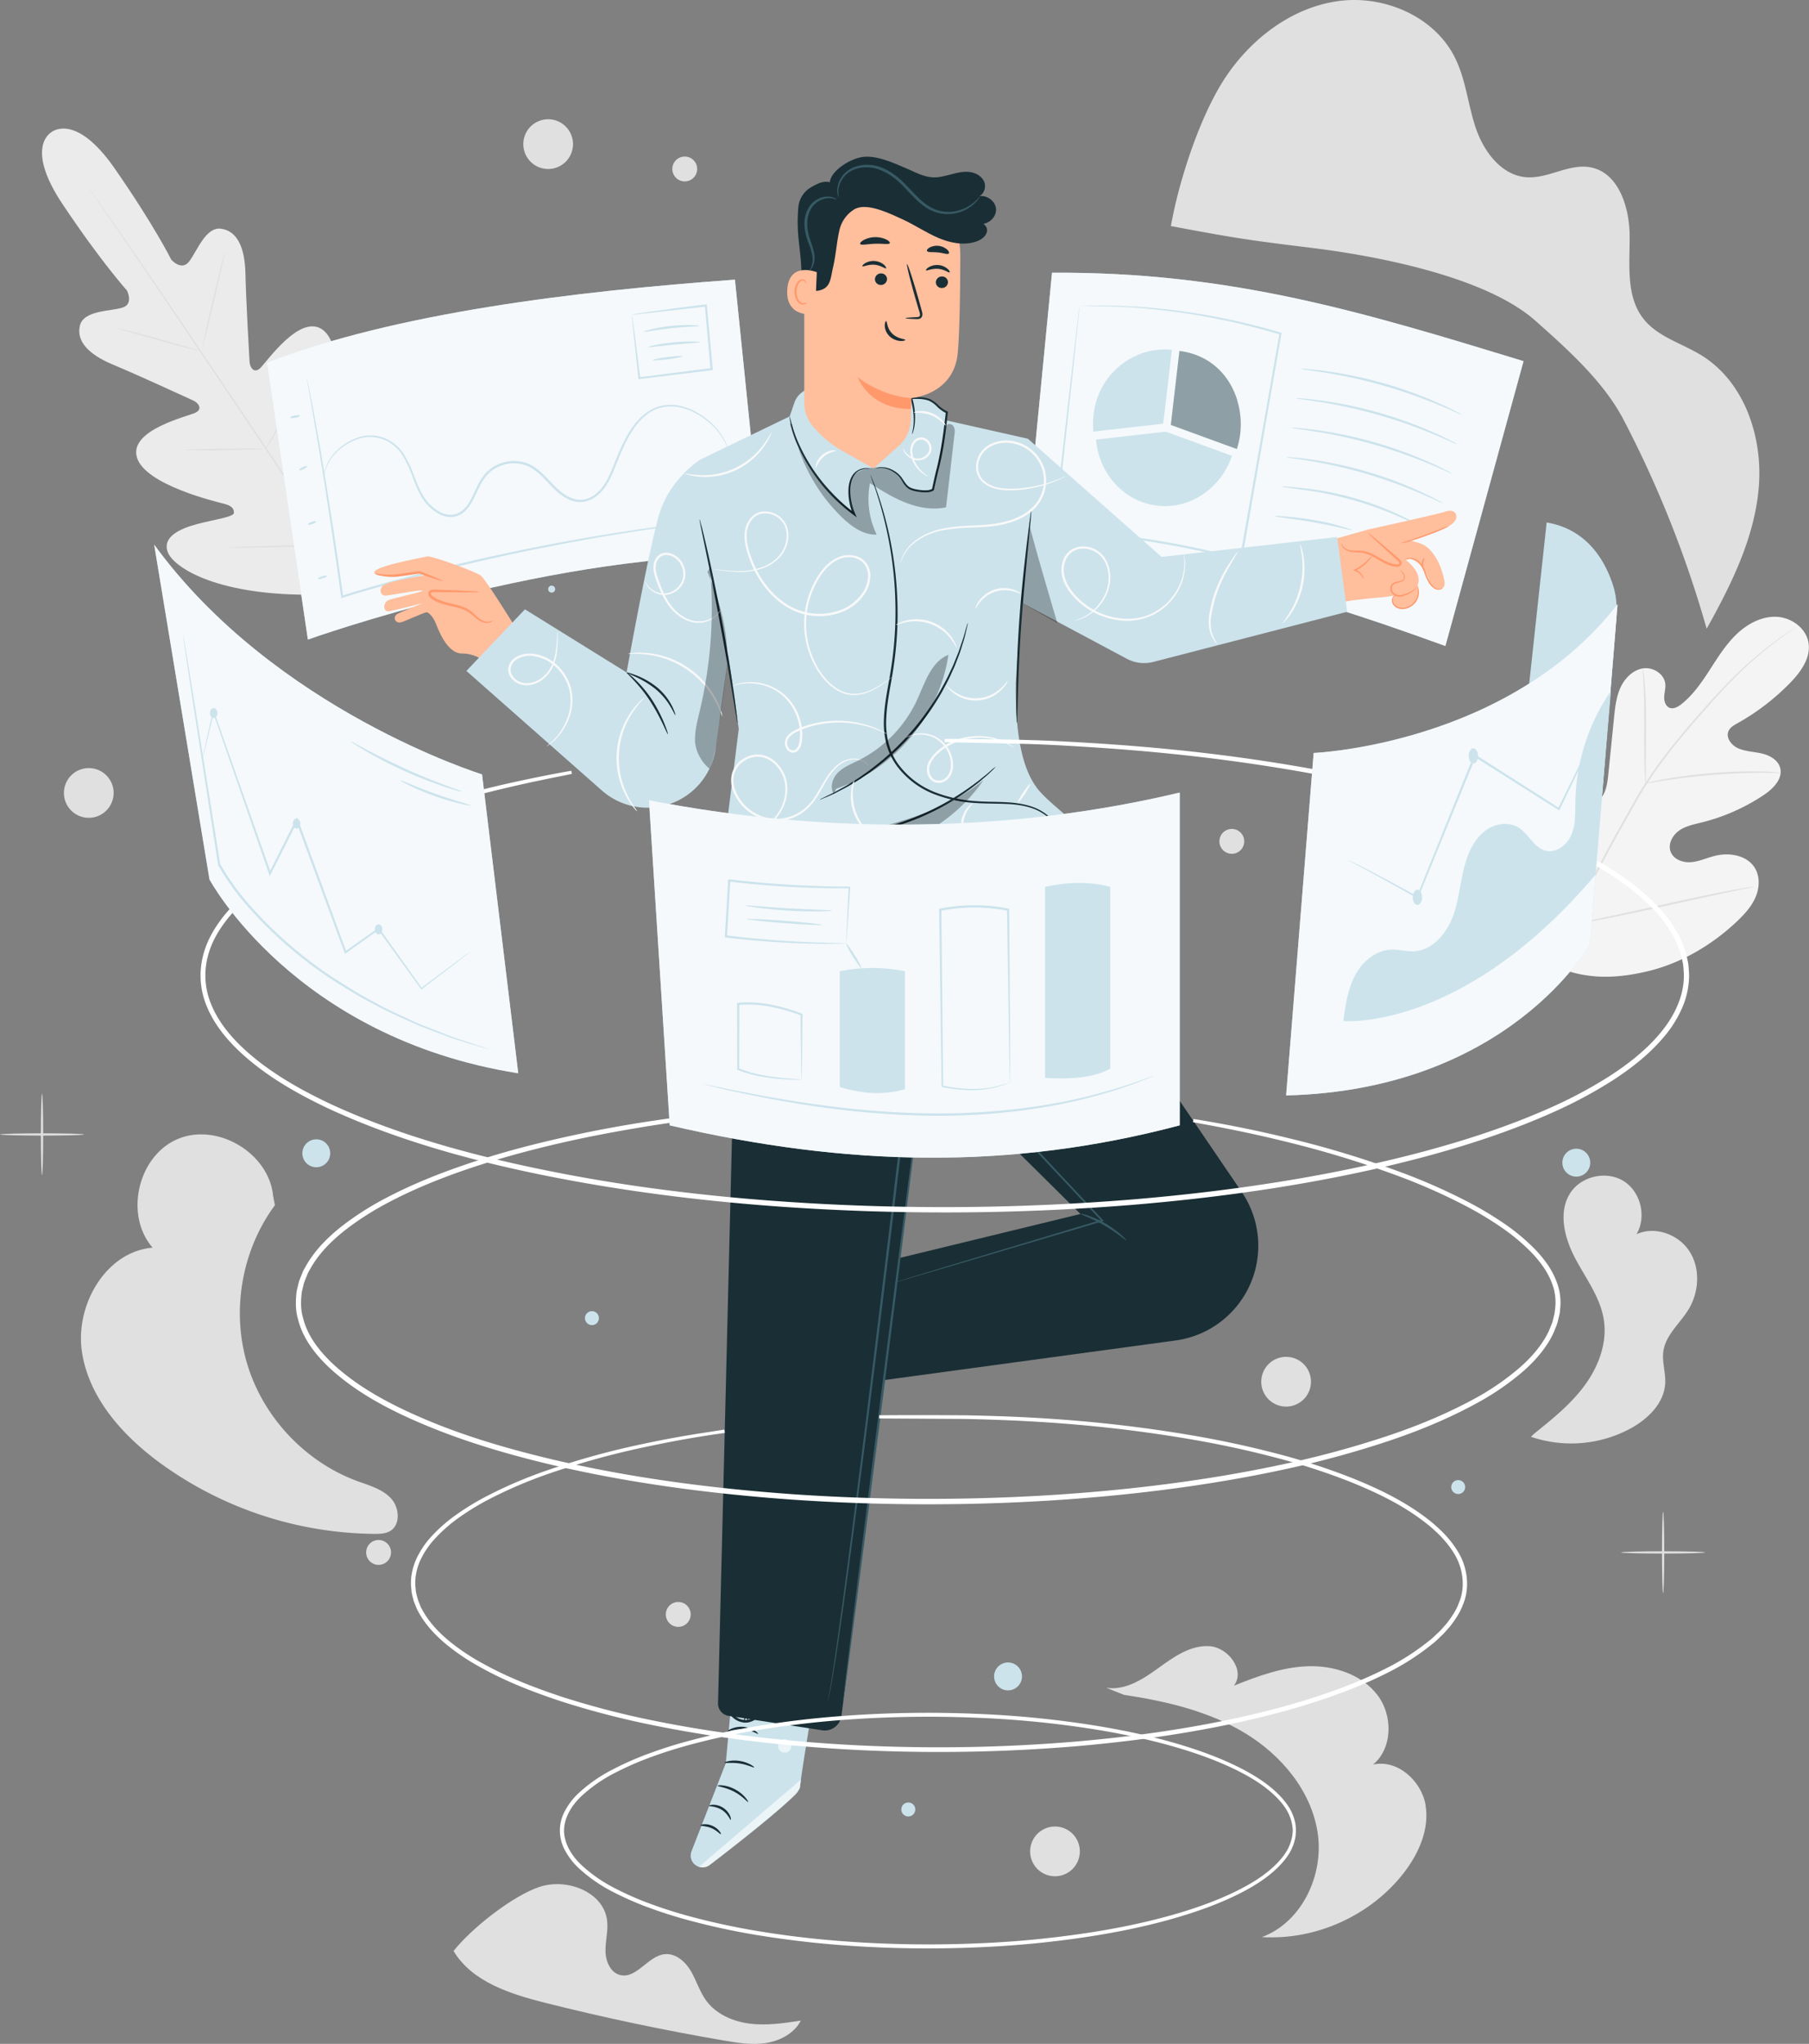<svg xmlns="http://www.w3.org/2000/svg" xmlns:xlink="http://www.w3.org/1999/xlink" viewBox="0 0 1140.85 1288.17"><rect x="0" y="0" width="1140.85" height="1288.17" fill="#808080" stroke="none"/><defs><style>.cls-1{fill:none;}.cls-2{fill:#e0e0e0;}.cls-3{fill:#ebebeb;}.cls-4{fill:#f4f4f4;}.cls-26,.cls-5{fill:#cce3ec;}.cls-6{opacity:0.8;}.cls-7{clip-path:url(#clip-path);}.cls-8{fill:#fff;}.cls-9{clip-path:url(#clip-path-2);}.cls-10{opacity:0.3;}.cls-11{clip-path:url(#clip-path-3);}.cls-12{clip-path:url(#clip-path-4);}.cls-13{fill:#ffbe9c;}.cls-14{fill:#ff996c;}.cls-15{opacity:0.6;}.cls-16{clip-path:url(#clip-path-5);}.cls-17{clip-path:url(#clip-path-6);}.cls-18{fill:#1a2e35;}.cls-19{fill:#375a64;}.cls-20{fill:#f9f9f9;}.cls-21{clip-path:url(#clip-path-7);}.cls-22{clip-path:url(#clip-path-8);}.cls-23{clip-path:url(#clip-path-9);}.cls-24{clip-path:url(#clip-path-10);}.cls-25{clip-path:url(#clip-path-11);}.cls-26{stroke:#fff;stroke-miterlimit:10;stroke-width:2px;}.cls-27{clip-path:url(#clip-path-12);}.cls-28{clip-path:url(#clip-path-13);}.cls-29{clip-path:url(#clip-path-14);}</style><clipPath id="clip-path"><rect class="cls-1" x="168.37" y="176.26" width="312.92" height="226.83"/></clipPath><clipPath id="clip-path-2"><rect class="cls-1" x="646.17" y="171.88" width="314.65" height="235.26"/></clipPath><clipPath id="clip-path-3"><rect class="cls-1" x="738.37" y="221.2" width="44.17" height="61.82"/></clipPath><clipPath id="clip-path-4"><rect class="cls-1" x="568.13" y="515.14" width="115.89" height="62.88"/></clipPath><clipPath id="clip-path-5"><rect class="cls-1" x="440.79" y="1121.55" width="64.32" height="55.41"/></clipPath><clipPath id="clip-path-6"><rect class="cls-1" x="490.7" y="1096.15" width="8.45" height="8.5"/></clipPath><clipPath id="clip-path-7"><rect class="cls-1" x="528.87" y="491.59" width="91.43" height="45.84"/></clipPath><clipPath id="clip-path-8"><rect class="cls-1" x="524.55" y="412.69" width="73.59" height="87.74"/></clipPath><clipPath id="clip-path-9"><rect class="cls-1" x="438.32" y="357.74" width="20.41" height="126.69"/></clipPath><clipPath id="clip-path-10"><rect class="cls-1" x="498.09" y="266.92" width="104" height="70.06"/></clipPath><clipPath id="clip-path-11"><rect class="cls-1" x="643.87" y="331.94" width="22.94" height="60.77"/></clipPath><clipPath id="clip-path-12"><rect class="cls-1" x="409.27" y="499.51" width="334.72" height="230.13"/></clipPath><clipPath id="clip-path-13"><rect class="cls-1" x="97.24" y="343.27" width="229.59" height="333.17"/></clipPath><clipPath id="clip-path-14"><rect class="cls-1" x="811.1" y="380.86" width="209.01" height="309.55"/></clipPath></defs><title>Asset 1</title><g id="Layer_2" data-name="Layer 2"><g id="Text"><path class="cls-2" d="M246.44,944.21c-5.49-5.79-13.63-8-21.12-10.74-32.9-12.12-59.42-40.35-69.46-73.94s-3.35-71.75,17.51-99.92l-1.13-5.83c-2.57-27.12-35.31-46.55-60.34-35.82s-33.52,47.85-15.65,68.4c-29.37,2.43-48.78,35.91-44.65,65.09S77.1,904.59,100.87,922a233.3,233.3,0,0,0,135.44,44.74c3.3,0,6.77-.08,9.62-1.74,6.9-4,6-15,.51-20.8"/><path class="cls-2" d="M1064.76,825.5c6.75-11,7.7-25.72.86-36.61s-21.9-16.4-33.58-11c6.54-10.92,2.72-26.77-8.09-33.5s-26.72-3.19-33.64,7.5c-7.82,12.08-3.68,28.29,3,41s15.92,24.68,18.14,38.9c2.26,14.53-3.31,29.4-12,41.26s-20.29,21.2-31.76,30.4l-2.19,2.1a78.88,78.88,0,0,0,63.17-5.43c10.8-6,20.79-15.84,21.49-28.15.4-6.88-2.17-13.77-1.12-20.58,1.54-10.07,10.34-17.2,15.68-25.88"/><path class="cls-2" d="M472.93,1275.43c-10.7-1.33-21.45-6-27.75-14.78-4-5.6-6-12.43-9.47-18.37s-9.57-11.32-16.44-10.65c-10.64,1-17.81,15.74-28.18,13.15-6.23-1.55-9.2-8.88-9.24-15.3s1.83-12.83,1-19.2c-2.25-17.91-25.25-26.72-42.41-21.12s-43.22,26.3-54.41,40.47c11.76,19.56,35.9,27.16,58,32.71q55.74,14,112.43,23.7c8.85,1.52,17.9,3,26.77,1.57s17.7-6.11,21.8-14.1c-10.66,1.62-21.48,3.24-32.18,1.92"/><path class="cls-2" d="M899,1137.41c-2.72-15.3-18-28.77-33.12-25.25,12.55-10.35,12.62-31.15,2.7-44s-27.17-18.46-43.43-18-31.87,6.2-47,12.26c7.39-9.43-3.43-24.11-15.4-24.9s-22.64,6.83-32.34,13.87-20.9,14.2-32.74,12.35l11.13,4.44c26.55,4,53.32,10.23,76.32,24.11s41.92,36.48,45.89,63-10,56.29-35.2,65.57c34,2.12,68.54-13.49,89.42-40.36,9.54-12.27,16.46-27.82,13.73-43.12"/><path class="cls-2" d="M26.5,740.59c-.4,0-.72-11.48-.72-25.63s.32-25.64.72-25.64.72,11.47.72,25.64-.32,25.63-.72,25.63"/><path class="cls-2" d="M53,715c0,.4-11.87.72-26.5.72S0,715.35,0,715s11.86-.71,26.5-.71,26.5.32,26.5.71"/><path class="cls-2" d="M1048.85,1004.06c-.4,0-.72-11.48-.72-25.63s.32-25.64.72-25.64.71,11.48.71,25.64-.32,25.63-.71,25.63"/><path class="cls-2" d="M1075.34,978.42c0,.4-11.86.72-26.5.72s-26.49-.32-26.49-.72,11.86-.71,26.49-.71,26.5.32,26.5.71"/><path class="cls-2" d="M893.33,124.38c-.4,0-.72-11.47-.72-25.63s.32-25.63.72-25.63.72,11.47.72,25.63-.32,25.63-.72,25.63"/><path class="cls-2" d="M919.83,98.75c0,.4-11.87.72-26.5.72s-26.5-.32-26.5-.72,11.86-.72,26.5-.72,26.5.32,26.5.72"/><path class="cls-2" d="M71.65,499.77A15.67,15.67,0,1,1,56,484.1a15.67,15.67,0,0,1,15.67,15.67"/><path class="cls-2" d="M681,1166.85a15.67,15.67,0,1,1-15.66-15.66A15.65,15.65,0,0,1,681,1166.85"/><path class="cls-2" d="M826.76,870.83a15.67,15.67,0,1,1-15.66-15.66,15.66,15.66,0,0,1,15.66,15.66"/><path class="cls-2" d="M361.37,90.84A15.67,15.67,0,1,1,345.7,75.17a15.67,15.67,0,0,1,15.67,15.67"/><path class="cls-2" d="M435.58,1017.49a7.84,7.84,0,1,1-7.83-7.83,7.84,7.84,0,0,1,7.83,7.83"/><path class="cls-2" d="M246.6,978.42a7.84,7.84,0,1,1-7.83-7.83,7.84,7.84,0,0,1,7.83,7.83"/><path class="cls-2" d="M439.67,106.5a7.83,7.83,0,1,1-7.83-7.83,7.82,7.82,0,0,1,7.83,7.83"/><path class="cls-2" d="M784.68,530.28a7.83,7.83,0,1,1-7.83-7.83,7.82,7.82,0,0,1,7.83,7.83"/><path class="cls-3" d="M32.53,83.25s-17.44,9,7,45.54S80,183,80,183s4.59,8.61-2.84,10.91-24.48,1.61-26.76,11.31C48,215.23,56.09,223.5,71.23,229.8s47.82,21.32,50.77,22.69,6.1,5.22,1.29,7.6-42,10.76-36.95,28.16,50.11,28,55,29.27,6.26,3.11,6.19,5.73-12.84,4.26-23.32,7.08-22.12,7.92-18.38,17.71,31.86,28,94.74,26.72l29.1-2.49,12.87-26.36c24.13-58.09,17.46-90.89,9.7-98s-16.75,1.92-23.2,10.65-12.62,20-15.09,19.12-3.7-2.83-3.08-7.85S218.08,219,203.72,208,168,228.49,164,232.1s-6.42-.79-6.61-4-2.26-39.15-2.6-55.55-5.09-26.94-15.31-28.4c-9.87-1.41-15.45,14.71-20.3,20.79s-11.2-1.33-11.2-1.33-10.56-21.35-35.66-57.44S32.19,83.46,32.19,83.46"/><path class="cls-2" d="M232,378.91c-18.32-26.58-50.1-74.36-77.6-115.23S102,185.84,83.79,159.18L62.21,127.62,56.35,119c-.64-1-1.14-1.71-1.5-2.25s-.49-.78-.49-.78.2.24.56.73.91,1.25,1.58,2.19c1.4,2,3.42,4.83,6,8.49,5.21,7.38,12.66,18.1,21.82,31.39,18.32,26.58,43.33,63.5,70.82,104.36s59.19,88.71,77.39,115.37"/><path class="cls-2" d="M74.18,207.1a9,9,0,0,1,2.09.32c1.34.26,3.25.69,5.61,1.25,4.72,1.13,11.2,2.85,18.32,4.87l18.2,5.26,5.52,1.56a9.26,9.26,0,0,1,2,.65,9.36,9.36,0,0,1-2.09-.31c-1.33-.27-3.25-.7-5.61-1.28-4.7-1.18-11.16-3-18.28-5l-18.23-5.13-5.53-1.53a9.84,9.84,0,0,1-2-.66"/><path class="cls-2" d="M127.69,218.92c-.24-.06,2.72-13.57,6.61-30.19s7.24-30,7.48-30-2.71,13.57-6.6,30.19-7.24,30-7.49,30"/><path class="cls-2" d="M167.08,283.59a10.25,10.25,0,0,1,1-1.93c.77-1.37,1.73-3.08,2.88-5.11,2.42-4.31,5.74-10.28,9.17-17s6.34-12.9,8.4-17.4l2.46-5.32a9.68,9.68,0,0,1,1-1.92,9.35,9.35,0,0,1-.67,2.05c-.49,1.3-1.22,3.17-2.19,5.45-1.92,4.57-4.73,10.81-8.19,17.55s-6.85,12.68-9.42,16.92c-1.29,2.11-2.36,3.81-3.13,5a9.7,9.7,0,0,1-1.27,1.75"/><path class="cls-2" d="M116.33,283.55a8,8,0,0,1,2-.2l5.42-.21c4.57-.14,10.89-.27,17.87-.35s13.3-.11,17.87-.08l5.42.08a8.84,8.84,0,0,1,2,.15,8.59,8.59,0,0,1-2,.2l-5.42.21c-4.57.14-10.89.26-17.87.35s-13.3.1-17.87.08l-5.42-.08a8.84,8.84,0,0,1-2-.15"/><path class="cls-2" d="M143.85,345.05a14.15,14.15,0,0,1,2.54-.23l6.94-.29c5.86-.21,14-.43,22.9-.63s17.05-.32,22.91-.36h6.94a14.31,14.31,0,0,1,2.55.12,14.15,14.15,0,0,1-2.54.23l-6.94.29c-5.86.21-14,.44-22.9.63s-17,.32-22.9.36H146.4a12.23,12.23,0,0,1-2.55-.12"/><path class="cls-2" d="M207.08,343.25a14.94,14.94,0,0,1,1.16-2.47l3.41-6.6c2.88-5.58,6.83-13.3,10.94-21.95s7.66-16.56,10.18-22.31l3-6.81a15.92,15.92,0,0,1,1.19-2.46,15.61,15.61,0,0,1-.86,2.59c-.61,1.65-1.54,4-2.73,6.93C231,296,227.54,304,223.41,312.62s-8.17,16.35-11.19,21.86c-1.52,2.75-2.78,5-3.68,6.47a16.39,16.39,0,0,1-1.46,2.3"/><path class="cls-4" d="M977.52,607.47c-31-27.05-33.95-71.38-28.4-110.35.92-6.51.94-13.47,4.67-18.86s11.39-8.53,16.94-5.15c4.6,2.81,6.1,8.67,8.31,13.63A38.46,38.46,0,0,0,992.78,503c3.92,2.6,8.92,4.47,13.27,2.65,6-2.5,7.47-10.2,8.13-16.7l3.69-36.33c.66-6.5,1.35-13.13,4-19.08s7.76-11.18,14.12-12.25,13.62,3.32,14.24,9.82c.26,2.7-.58,5.39-.69,8.1s.83,5.83,3.31,6.86,5.3-.52,7.45-2.21c7.41-5.83,12.87-13.79,18-21.73s10.21-16.1,17.06-22.59,15.87-11.26,25.23-10.78,18.64,7.28,20,16.67-5,18.11-11.58,24.9a145.7,145.7,0,0,1-33.28,25.51c-2.2,1.23-4.59,2.57-5.63,4.89-1.88,4.17,1.76,8.91,5.88,10.8,4.67,2.13,10,2.19,15,3.34s10.24,4,11.64,8.95c1.95,6.92-4.35,13.28-10.31,17.25a124.56,124.56,0,0,1-39,17.25c-5,1.24-10.16,2.23-14.37,5.17s-7.17,8.52-5.33,13.35,7.65,6.94,12.75,6.55,9.88-2.63,14.84-3.91c9.28-2.41,20.74-.55,25.63,7.78,3.21,5.47,2.78,12.57.23,18.4s-7,10.63-11.58,15c-16.11,15.24-35.87,26.77-57.35,31.72s-40.86,4.82-60.62-4.92"/><path class="cls-2" d="M990.26,584c7.88-19.12,18.26-39.35,29.84-60.15l8.64-15.36c2.85-5,5.66-10,8.73-14.75a292.34,292.34,0,0,1,19.14-26.09c6.49-8,12.94-15.36,19-22.19s11.91-13.08,17.44-18.56a231.66,231.66,0,0,1,28-23.86c3.52-2.55,6.3-4.44,8.22-5.69l2.18-1.42a4.31,4.31,0,0,1,.76-.44,4.62,4.62,0,0,1-.7.55l-2.11,1.51c-1.86,1.32-4.61,3.27-8.08,5.87a246.69,246.69,0,0,0-27.69,24.09c-5.47,5.5-11.23,11.78-17.29,18.62s-12.45,14.23-18.91,22.23a296.44,296.44,0,0,0-19,26c-3,4.69-5.83,9.64-8.68,14.69l-8.62,15.36c-11.57,20.78-22,41-29.87,60"/><path class="cls-2" d="M1037.81,493.77a13.9,13.9,0,0,1-.33-2.84c-.15-1.83-.28-4.49-.39-7.77-.22-6.56-.21-15.64-.17-25.64s-.08-19.06-.4-25.61c-.15-3.27-.3-5.91-.43-7.74a13.05,13.05,0,0,1-.06-2.86,12.68,12.68,0,0,1,.52,2.81c.27,1.82.55,4.46.81,7.74.54,6.55.8,15.64.76,25.66s-.13,18.8-.18,25.63v7.76a12.17,12.17,0,0,1-.13,2.86"/><path class="cls-2" d="M1123,487.16a16.77,16.77,0,0,1-3.38,0c-2.16,0-5.29-.11-9.16-.08-7.73,0-18.42.38-30.18,1.31s-22.4,2.27-30,3.44c-3.83.56-6.91,1.09-9,1.45a18,18,0,0,1-3.35.45,17.87,17.87,0,0,1,3.26-.91c2.11-.5,5.18-1.17,9-1.84,7.64-1.4,18.28-2.85,30.08-3.81a296.61,296.61,0,0,1,30.29-.95c3.88.08,7,.29,9.18.47a18.83,18.83,0,0,1,3.35.43"/><path class="cls-2" d="M991.45,582.62a4.23,4.23,0,0,1-.46-1.08l-1.1-3.18c-.95-2.76-2.21-6.79-3.71-11.79-3-10-6.7-23.93-10.58-39.37s-7.46-29.4-10.23-39.45c-1.38-4.88-2.5-8.9-3.34-11.89-.36-1.29-.65-2.36-.89-3.24a.59.59,0,1,1,.23-.07c.3.85.67,1.9,1.11,3.17.94,2.76,2.2,6.79,3.7,11.79,3,10,6.7,23.94,10.58,39.38s7.45,29.4,10.24,39.44c1.37,4.89,2.49,8.91,3.33,11.89.36,1.3.65,2.37.89,3.24a4.3,4.3,0,0,1,.23,1.16"/><path class="cls-2" d="M1106.24,558.82a4.36,4.36,0,0,1-1.15.33l-3.34.74-12.29,2.57c-10.38,2.17-24.69,5.33-40.49,8.85s-30.15,6.56-40.58,8.51c-5.21,1-9.44,1.73-12.37,2.19l-3.38.51a4.83,4.83,0,0,1-1.19.1,3.94,3.94,0,0,1,1.15-.34l3.34-.73,12.29-2.57c10.38-2.17,24.68-5.34,40.49-8.86s30.15-6.55,40.57-8.51c5.22-1,9.44-1.73,12.38-2.19l3.37-.5a4.34,4.34,0,0,1,1.2-.1"/><path class="cls-2" d="M738.44,142.49c5-28.66,18.66-70.57,35-94.63S815.09,4.69,843.91.69s60.62,9.53,73.61,35.57c7,14,8.24,30,13.31,44.77s16.21,29.49,31.76,30.68c13.77,1.06,27-8.87,40.59-6.23,17.65,3.43,24.46,25.19,24.56,43.16s-2.46,37.94,8.59,52.12c9,11.61,24.52,15.61,37,23.39,27,16.84,38.55,51.61,35.82,83.31s-17.34,61-32.84,88.82a694.15,694.15,0,0,0-52.43-131.79c-12.52-24-35.37-44.4-55.6-62.36-31.06-27.58-99.26-40.75-140.49-45.82s-48.52-6.18-89.35-13.82"/><path class="cls-5" d="M463.48,176.26c-102,7.41-213.43,20.92-295.11,52.28l25.8,174.55s158.31-56.65,287.12-52.72Z"/><g class="cls-6"><g class="cls-7"><path class="cls-8" d="M463.48,176.26c-102,7.41-213.43,20.92-295.11,52.28l25.8,174.55s158.31-56.65,287.12-52.72Z"/></g></g><path class="cls-5" d="M456.12,327.34a4.61,4.61,0,0,1-1,.19l-2.9.4-11.13,1.39c-4.84.57-10.76,1.28-17.61,2.29s-14.67,2-23.26,3.38c-34.43,5.32-81.81,14.11-133.28,27.42-17.89,4.62-35.14,9.38-50.92,14.33l-.78.25-.11-.81c-5.52-40-10.85-74.53-15-99-2.09-12.17-3.76-21.88-4.93-28.65q-.86-4.92-1.34-7.66c-.13-.81-.23-1.47-.32-2a3.44,3.44,0,0,1-.07-.68,2.23,2.23,0,0,1,.19.66l.44,2c.37,1.81.9,4.36,1.56,7.61,1.33,6.65,3.17,16.37,5.33,28.59,4.33,24.44,9.85,58.93,15.45,99l-.89-.56c15.83-5,33.06-9.78,51-14.4a1299.53,1299.53,0,0,1,133.48-27c8.61-1.36,16.45-2.27,23.32-3.18s12.79-1.56,17.64-2.05l11.17-1.12,2.91-.26a5.79,5.79,0,0,1,1,0"/><path class="cls-5" d="M459.58,284.91c-.08,0-.39-1.22-1.18-3.47a37.07,37.07,0,0,0-5.25-9,47,47,0,0,0-16.8-13.19,40.59,40.59,0,0,0-5-1.8A27.51,27.51,0,0,0,420,256.31a23.91,23.91,0,0,0-11.56,4.55,38.71,38.71,0,0,0-9.25,10.05c-5.36,7.95-8.85,17.63-13,27.68-2.16,5-5,10.1-9.59,13.77a18.3,18.3,0,0,1-8,3.81,16,16,0,0,1-9-1c-11.62-4.61-16.79-18-28.53-22.07a23,23,0,0,0-17.43,1.43,22,22,0,0,0-6.9,5.33,35.08,35.08,0,0,0-4.6,7.39c-2.62,5.17-4.59,10.92-9,15a13.35,13.35,0,0,1-7.91,3.56A15.47,15.47,0,0,1,277,324a29.79,29.79,0,0,1-11.4-11.2c-2.64-4.53-4.25-9.28-6-13.75a66.42,66.42,0,0,0-6-12.42,25,25,0,0,0-9.13-8.47,23.63,23.63,0,0,0-20.92-.61,35.5,35.5,0,0,0-13.28,9.58,25.57,25.57,0,0,0-5,9.1c-.71,2.3-.81,3.58-.91,3.56a16.36,16.36,0,0,1,.63-3.63,25,25,0,0,1,4.83-9.38,35.44,35.44,0,0,1,13.39-10,24.43,24.43,0,0,1,21.71.45,25.86,25.86,0,0,1,9.58,8.75,65.76,65.76,0,0,1,6.15,12.6c1.79,4.46,3.45,9.2,6,13.53a28.57,28.57,0,0,0,10.92,10.67,14.12,14.12,0,0,0,7.56,1.61,12,12,0,0,0,7.13-3.24c4.07-3.7,6.05-9.32,8.68-14.58a36.39,36.39,0,0,1,4.79-7.7,23.37,23.37,0,0,1,7.34-5.68,24.4,24.4,0,0,1,18.52-1.51c6.25,2.06,10.73,6.88,14.88,11.22s8.39,8.73,13.72,10.9a14.54,14.54,0,0,0,8.18,1,16.93,16.93,0,0,0,7.37-3.52c4.35-3.44,7.1-8.34,9.25-13.23,4.09-9.92,7.68-19.76,13.19-27.81A39.49,39.49,0,0,1,407.81,260a24.82,24.82,0,0,1,12.09-4.66,28.24,28.24,0,0,1,11.72,1.23,40.29,40.29,0,0,1,5.09,1.9,49.7,49.7,0,0,1,4.47,2.44,45.72,45.72,0,0,1,12.41,11.19,35.12,35.12,0,0,1,5.08,9.27c.41,1.14.56,2.06.73,2.65a5.49,5.49,0,0,1,.18.92"/><path class="cls-5" d="M189.19,262c.07.39-1.25,1-3,1.3s-3.16.27-3.23-.11,1.25-1,3-1.3,3.16-.27,3.23.11"/><path class="cls-5" d="M193.7,293.88c.17.35-.83,1.17-2.23,1.83s-2.68.88-2.84.53.83-1.18,2.23-1.83,2.67-.89,2.84-.53"/><path class="cls-5" d="M199.34,328.71c.13.37-.9,1.07-2.3,1.56s-2.65.58-2.78.21.9-1.07,2.31-1.56,2.64-.58,2.77-.21"/><path class="cls-5" d="M206.1,363c.12.38-1,1.08-2.6,1.57s-2.91.58-3,.2,1-1.08,2.61-1.57,2.91-.58,3-.2"/><path class="cls-5" d="M398.52,198.44a13.65,13.65,0,0,1,3.33-.75c2.19-.38,5.41-.86,9.5-1.43,8.17-1.16,19.83-2.67,33.74-4.38l.64-.08.06.65c1.09,11.72,2.34,25.21,3.66,39.52l.05.6.07.69-.69.08-45.62,5.59-.61.07-.06-.6c-1.28-12-2.35-22-3.12-29.14q-.48-5-.78-8a20.07,20.07,0,0,1-.17-2.77,22.06,22.06,0,0,1,.5,2.94c.28,2,.65,4.74,1.11,8.11.9,7.1,2.15,17,3.66,28.77l-.68-.53,45.59-5.81-.62.78-.06-.6c-1.26-14.31-2.46-27.81-3.49-39.53l.71.57-46.72,5.3"/><path class="cls-5" d="M440.89,205.39c0,.42-7.85.42-17.43,1.45s-17.25,2.63-17.35,2.22,7.5-2.64,17.2-3.65,17.61-.39,17.58,0"/><path class="cls-5" d="M441.38,215.61c0,.42-7.31.7-16.27,1.58s-16.19,2-16.27,1.57,7.09-2.14,16.14-3,16.41-.52,16.4-.15"/><path class="cls-5" d="M430.46,224.55c.05.39-4.11,1.24-9.29,1.9s-9.41.87-9.46.47,4.11-1.24,9.28-1.9,9.42-.86,9.47-.47"/><path class="cls-5" d="M960.82,227.62c-99.91-30.45-184.19-56.45-297.36-55.73L646.17,349.76c117.54,10.4,156.82,18.09,265.36,57.38Z"/><g class="cls-6"><g class="cls-9"><path class="cls-8" d="M960.82,227.62c-99.91-30.45-184.19-56.45-297.36-55.73L646.17,349.76c117.54,10.4,156.82,18.09,265.36,57.38Z"/></g></g><path class="cls-5" d="M734.65,258.2l4.41-37.74A44.25,44.25,0,0,0,708.25,229c-10.75,7.85-18.6,20.68-18.94,37.31,0,1.82,0,3.67.16,5.58a.66.66,0,0,0,0,.14h0l44.08-5Z"/><path class="cls-5" d="M780.21,252c-4.36-14-14.84-26.07-31.4-29.92-.44-.11-.89-.2-1.34-.3l-.86-.17c-.84-.16-1.7-.28-2.57-.4l-.11,0h-.12l-4.41,37.74-1,8.87L780,283l0,0a48.13,48.13,0,0,0,2.15-9.66,51.83,51.83,0,0,0-2-21.33"/><g class="cls-10"><g class="cls-11"><path d="M780.21,252c-4.36-14-14.84-26.07-31.4-29.92-.44-.11-.89-.2-1.34-.3l-.86-.17c-.84-.16-1.7-.28-2.57-.4l-.11,0h-.12l-4.41,37.74-1,8.87L780,283l0,0a48.13,48.13,0,0,0,2.15-9.66,51.83,51.83,0,0,0-2-21.33"/></g></g><path class="cls-5" d="M735.27,272.05l-44.07,5c1.83,21.34,17.41,39,38.34,41.61s40.54-10.95,47.4-31.37l-41.61-15.19"/><path class="cls-5" d="M922.21,261.52a22.48,22.48,0,0,1-3.89-1.57c-2.46-1.11-6-2.67-10.48-4.53A325,325,0,0,0,872.39,243a321.5,321.5,0,0,0-36.7-8.13c-4.75-.77-8.61-1.33-11.28-1.68a23.26,23.26,0,0,1-4.14-.72,22.86,22.86,0,0,1,4.19.16c2.7.18,6.59.59,11.38,1.23a266.49,266.49,0,0,1,72.41,20.66c4.4,2,7.92,3.69,10.31,5a23.86,23.86,0,0,1,3.65,2.07"/><path class="cls-5" d="M919.18,280.09a23.62,23.62,0,0,1-3.89-1.58c-2.46-1.11-6-2.67-10.47-4.52a313.68,313.68,0,0,0-72.16-20.59c-4.75-.77-8.61-1.33-11.28-1.68a25.92,25.92,0,0,1-4.14-.71,23,23,0,0,1,4.2.16c2.7.18,6.58.59,11.37,1.23a265.54,265.54,0,0,1,72.41,20.66c4.41,2,7.93,3.68,10.31,4.95a23,23,0,0,1,3.65,2.08"/><path class="cls-5" d="M916.16,298.65a22.48,22.48,0,0,1-3.89-1.57c-2.46-1.11-6-2.67-10.48-4.53A313.1,313.1,0,0,0,829.64,272c-4.76-.77-8.61-1.33-11.29-1.68a23.25,23.25,0,0,1-4.13-.72,22.86,22.86,0,0,1,4.19.16c2.7.18,6.59.59,11.38,1.23a266.49,266.49,0,0,1,72.41,20.66c4.4,2,7.92,3.69,10.31,5a25,25,0,0,1,3.65,2.07"/><path class="cls-5" d="M910.1,317.22a23,23,0,0,1-3.77-1.57c-2.37-1.11-5.83-2.66-10.14-4.52a297.42,297.42,0,0,0-70-20.59c-4.62-.77-8.37-1.33-11-1.69a21.89,21.89,0,0,1-4-.71,21.68,21.68,0,0,1,4.08.16c2.62.18,6.41.59,11.06,1.24a252.09,252.09,0,0,1,70.28,20.67c4.26,2,7.67,3.68,10,4.94a21.8,21.8,0,0,1,3.52,2.07"/><path class="cls-5" d="M897,332a18,18,0,0,1-3.4-1.35l-9.1-4.05a222.11,222.11,0,0,0-62.82-17.92l-9.86-1.36a17.5,17.5,0,0,1-3.61-.65,18,18,0,0,1,3.67.09c2.35.14,5.74.45,9.93.92a190.31,190.31,0,0,1,63.11,18c3.8,1.82,6.85,3.34,8.92,4.46A18.42,18.42,0,0,1,897,332"/><path class="cls-5" d="M852.56,334.12c-.06.21-2.75-.46-7.11-1.47s-10.38-2.31-17.1-3.47-12.84-2-17.27-2.63-7.18-1-7.16-1.24,2.8-.13,7.27.24,10.64,1.05,17.4,2.22a156.27,156.27,0,0,1,17.12,3.9c4.31,1.27,6.91,2.28,6.85,2.45"/><path class="cls-5" d="M680.8,193s.76-.06,2.3-.12l6.88-.23c6.07-.15,14.85-.05,26.09.58a415.6,415.6,0,0,1,91.64,16.4l.51.16-.09.53c-6.89,39.42-15.07,86.29-23.83,136.44q-.54,3.06-1.06,6l-.14.77-.76-.2a602.06,602.06,0,0,0-61.18-12.62c-19.72-3-38.58-5.17-56.09-6.28l-.67,0,.07-.66c4.82-42.08,8.86-77.32,11.7-102.12,1.44-12.27,2.57-21.94,3.36-28.62.39-3.24.7-5.75.91-7.52.11-.8.19-1.42.26-1.91a2.88,2.88,0,0,1,.1-.61,3.57,3.57,0,0,1,0,.69c0,.5-.1,1.15-.18,2q-.27,2.7-.77,7.64c-.71,6.72-1.74,16.46-3,28.79-2.68,24.72-6.49,59.87-11,101.82l-.59-.71c17.59,1.07,36.46,3.18,56.23,6.18A599.76,599.76,0,0,1,782.71,352l-.88.57c.34-2,.7-4,1.06-6,8.83-50.14,17.09-97,24-136.41l.41.69A425.33,425.33,0,0,0,716,193.91c-11.18-.74-20-.94-26-.92h-6.84c-1.56,0-2.41,0-2.41,0"/><polyline class="cls-5" points="571.71 556.44 669.13 578.01 684.02 556.44 681.61 528.66 666.81 515.14 615.77 515.14 568.13 558.05"/><g class="cls-10"><g class="cls-12"><polyline points="571.71 556.44 669.13 578.01 684.02 556.44 681.61 528.66 666.81 515.14 615.77 515.14 568.13 558.05"/></g></g><path class="cls-13" d="M720.27,355.8l123-16.56,19.36-5.46s44.32-9.73,48.46-11.21c4.78-1.71,6.75.18,7.26,2,.8,2.82-1.9,6-6,7.56-1.41.55-23.89,8.34-23.89,8.34a54.92,54.92,0,0,1,7.59,2.19c5.38,1.82,10.54,8.76,13.13,16.84s2.59,10.57-.5,11.72a4.19,4.19,0,0,1-3.58-.5,8.32,8.32,0,0,1-3.69-4.62c-4.31-12.88-12.38-13.9-12.38-13.9l-2.53.71s8.32,5.81,8.18,12.84a8,8,0,0,1-.65,3,10.63,10.63,0,0,1-11.85,14c-1.77-.3-3.69-1.35-4-3.13a5.66,5.66,0,0,1,.58-2.75,9.15,9.15,0,0,0,.43-1.44l-7.37,1S855.2,377.8,848,379.22L732.85,413.91a29.82,29.82,0,1,1-12.58-58.11"/><path class="cls-13" d="M846.09,342.38c.19,2.58,2.77,4.37,5.3,4.9s5.17.19,7.73.53c7.66,1,13.62,8,21.32,8.67,1.07.09,2.43-.13,2.74-1.16s-.52-1.86-1.27-2.52l-19.19-17"/><path class="cls-14" d="M862.72,335.84a10.56,10.56,0,0,1,2.26,1.62c1.4,1.12,3.38,2.77,5.82,4.83l8.49,7.3,2.44,2.13c.73.73,2,1.36,2.23,3.12a2.16,2.16,0,0,1-1.32,2,4.51,4.51,0,0,1-2.07.34,16.63,16.63,0,0,1-3.7-.74c-4.83-1.57-8.56-4.49-12.3-6.24a19.49,19.49,0,0,0-5.48-1.82c-1.78-.27-3.53-.21-5.15-.33-3.27-.08-5.93-1.48-7-3s-.9-2.73-.85-2.69a7.66,7.66,0,0,0,1.28,2.32c1.14,1.29,3.48,2.4,6.62,2.36,1.56.05,3.32-.07,5.27.16a19.9,19.9,0,0,1,5.88,1.81c3.92,1.76,7.69,4.62,12.17,6.06a15.34,15.34,0,0,0,3.34.67c1.06.08,2-.31,1.88-.87s-.89-1.41-1.72-2.13l-2.41-2.16-8.29-7.54c-2.34-2.16-4.22-3.92-5.5-5.17s-2-2-1.89-2.05"/><path class="cls-14" d="M886.3,352.64c0,.2,1.89-.81,4.83-.06a8.15,8.15,0,0,1,4.21,2.89,20.69,20.69,0,0,1,3,5.75,33.22,33.22,0,0,0,2.8,6.13,10.62,10.62,0,0,0,4,3.87,4.16,4.16,0,0,0,3.76.09c.8-.43,1.1-.83,1.08-.86s-.44.23-1.22.52a3.93,3.93,0,0,1-3.32-.34,10.53,10.53,0,0,1-3.59-3.74,37,37,0,0,1-2.66-6,20.05,20.05,0,0,0-3.24-6,8.57,8.57,0,0,0-4.72-3,7.65,7.65,0,0,0-3.76.12c-.85.26-1.26.55-1.23.59"/><path class="cls-14" d="M913.92,331.48a27,27,0,0,0-4.48,1.52l-10.69,3.93L888,340.69a26.84,26.84,0,0,0-4.42,1.68,21.44,21.44,0,0,0,4.62-1c2.81-.79,6.66-2,10.86-3.52s7.95-3,10.62-4.19a20.67,20.67,0,0,0,4.23-2.14"/><path class="cls-14" d="M883,359.5c0,.05.34.43,1,1.12A4.4,4.4,0,0,1,885.4,364a2.37,2.37,0,0,1-1.45,1.82,12.5,12.5,0,0,1-3,.82,5.28,5.28,0,0,0-3.32,1.78,4.48,4.48,0,0,0-.56,4,5.13,5.13,0,0,0,2.76,3,6.52,6.52,0,0,0,3.71.55,20.54,20.54,0,0,0,5.7-2.13,12.22,12.22,0,0,0,3.29-2.45c.64-.75.81-1.28.76-1.3s-.34.41-1,1a14.37,14.37,0,0,1-3.33,2.12,22.74,22.74,0,0,1-5.54,1.86c-2,.29-4.68-.71-5.44-2.95a3.64,3.64,0,0,1,.41-3.21,4.63,4.63,0,0,1,2.77-1.48,12.25,12.25,0,0,0,3.15-1,3.07,3.07,0,0,0,1.74-2.44,4.61,4.61,0,0,0-1.79-3.72,3.83,3.83,0,0,0-1.23-.86"/><path class="cls-14" d="M880.41,374.83s-.52,0-1.22.57a4.08,4.08,0,0,0-1.37,3.42,5.48,5.48,0,0,0,3.26,4.37,9,9,0,0,0,6.67.1,10.89,10.89,0,0,0,5.31-4.05,10.35,10.35,0,0,0,1.78-5.14,10,10,0,0,0-.39-3.62c-.27-.82-.52-1.23-.57-1.21s.65,1.83.3,4.77a10.13,10.13,0,0,1-6.74,8.36,8.4,8.4,0,0,1-6,0,4.87,4.87,0,0,1-2.95-3.65,3.91,3.91,0,0,1,1-3.08c.55-.6,1-.77,1-.84"/><path class="cls-14" d="M859.94,364.72c.09,0,0-.88-.79-2.13a8.91,8.91,0,0,0-4.48-3.66l.05.83a25,25,0,0,0,2.81-1.56c5.31-3.35,7.94-7.86,7.71-7.94s-3.1,3.93-8.22,7.15c-.91.58-1.83,1.1-2.7,1.54l-1,.48,1,.35a9.4,9.4,0,0,1,4.32,3.13c.83,1.08,1.14,1.86,1.25,1.81"/><path class="cls-14" d="M898.24,351.58c-.17-.17-1.48,1.26-1.62,3.54s.93,3.86,1.13,3.71-.34-1.68-.19-3.65.91-3.44.68-3.6"/><path class="cls-13" d="M324.41,394.38s-18-29.11-21.15-31.58-31.61-12.88-34-12.11-36.89,6.65-32.93,10.74,28-.35,28-.35l3.22,1.61s-20.76,3.31-25.13,5.83c-4,2.33-2.64,7.25,1.16,6.86s21.84-3.88,22.91-3.14-19.62,4.86-21.85,6.18c-3,1.77-3.29,7.1.49,6.84,2.23-.16,21.74-5.2,21.74-5.2s-15.47,6-16.9,7.32c-2.33,2.22-.48,5.59,2.87,4.85,2.3-.51,13.23-5.72,16.32-6.39,0,0,2.88.77,5.49,6.59,1.22,2.72,6.77,19.69,16.93,19.46,9-.19,17.83,7.23,17.83,7.23Z"/><path class="cls-14" d="M236.36,361.51c-.06.19,2.27,1.16,6.28,1.74a36.71,36.71,0,0,0,7.1.29c2.63-.29,5.51-.69,8.53-1.11l6.43-.94-.38,0c8.49,3,14.72,5,14.85,4.67s-5.88-2.89-14.33-6.12l-.17-.07-.22,0-6.37.86-8.44,1.24a45.66,45.66,0,0,1-6.89.05c-3.92-.27-6.33-.84-6.39-.6"/><path class="cls-13" d="M310.94,390.93c-2.1,1.95-5.55,1.47-8,0s-4.34-3.74-6.69-5.39c-7-4.94-17.1-3.77-23.86-9-.94-.73-1.88-1.93-1.36-3s1.83-1.11,2.94-1.08l28.38.68"/><path class="cls-14" d="M302.35,373.08a10.77,10.77,0,0,0-3.06-.39c-2-.15-4.83-.3-8.36-.46l-12.41-.47-3.59-.12c-1.14.06-2.65-.38-4.17.87a2.4,2.4,0,0,0-.46,2.64,4.91,4.91,0,0,0,1.42,1.84,18.74,18.74,0,0,0,3.57,2.2c5.11,2.36,10.35,2.8,14.7,4.2a21.38,21.38,0,0,1,5.83,2.65c1.65,1.12,3,2.49,4.43,3.61,2.72,2.41,5.94,3.27,8,2.83s2.78-1.55,2.71-1.55a8.49,8.49,0,0,1-2.79.92c-1.9.19-4.64-.67-7.16-3.07-1.31-1.14-2.65-2.56-4.4-3.84a22.08,22.08,0,0,0-6.15-3c-4.51-1.52-9.73-2-14.46-4.25a17,17,0,0,1-3.22-2c-.92-.74-1.37-1.74-.87-2.12s1.79-.48,3-.44l3.59.06,12.42.12c3.53,0,6.4,0,8.38-.05a11.5,11.5,0,0,0,3.07-.24"/><path class="cls-5" d="M464.3,1039l-6.56,72.19-21.65,55.61a7.42,7.42,0,0,0,11.4,8.61c12.19-9.28,56.88-43.68,57.06-49,.21-6.15,12-75.69,12-75.69Z"/><g class="cls-15"><g class="cls-16"><path class="cls-8" d="M440.79,1176.57l64.32-55-.35,3a11.2,11.2,0,0,1-3.46,6.91c-5.18,4.85-19.8,17.94-53.59,43.92a7.41,7.41,0,0,1-6.92,1.14"/></g></g><g class="cls-15"><g class="cls-17"><path class="cls-8" d="M493,1096.63a4.5,4.5,0,0,0-1.89,5.7,4.34,4.34,0,0,0,5.63,1.92c2-1,3.15-4.18,2-6s-4.41-2.8-6.08-1.35"/></g></g><path class="cls-18" d="M460.84,1147c-.43.15-1.62-3.81-5.68-6.33s-8.07-2.07-8.11-2.53c0-.18.94-.64,2.65-.68a11.87,11.87,0,0,1,10.66,6.84c.67,1.58.66,2.66.48,2.7"/><path class="cls-18" d="M454.61,1156c-.38.27-2.42-2.34-6-3.83s-6.86-1.24-6.93-1.71,3.48-1.52,7.56.25,5.8,5.13,5.4,5.29"/><path class="cls-18" d="M471.8,1135.7c-.38.31-3.5-3.72-8.9-6.53s-10.44-3.22-10.4-3.71,5.39-.78,11.14,2.31,8.53,7.77,8.16,7.93"/><path class="cls-18" d="M475.63,1113.92c-.24.41-4-1.7-9.19-2.48s-9.4,0-9.5-.47,4.21-2,9.75-1.1,9.2,3.75,8.94,4.05"/><path class="cls-18" d="M478.09,1092.78c-.27.39-4-2.47-9.49-2.84s-9.62,1.74-9.83,1.31c-.1-.16.79-1,2.56-1.75a16.25,16.25,0,0,1,14.51,1.15c1.62,1,2.37,2,2.25,2.13"/><path class="cls-18" d="M469.18,1085.93a6.41,6.41,0,0,1,.21-2.74,19.11,19.11,0,0,1,3-6.88c.93-1.25,1.94-2.88,4.06-3.6a3,3,0,0,1,3.27,1,4.84,4.84,0,0,1,.76,3.38c-.59,4.57-5,8.54-10.24,8.61a12.17,12.17,0,0,1-11.16-7.68,4.24,4.24,0,0,1,.2-3.52,2.94,2.94,0,0,1,3.22-1.19c2.1.56,3.31,2,4.46,3a21.3,21.3,0,0,1,4.28,6.15,6.37,6.37,0,0,1,.82,2.62c-.27.16-1.41-3.75-5.88-8-1.13-1-2.43-2.21-4-2.53a1.56,1.56,0,0,0-1.76.64,2.9,2.9,0,0,0,0,2.32,10.87,10.87,0,0,0,9.76,6.55c4.39,0,8.28-3.51,8.8-7.18a3.56,3.56,0,0,0-.44-2.39,1.63,1.63,0,0,0-1.8-.6c-1.46.41-2.57,1.81-3.49,3-3.63,5-3.79,9.08-4.1,9"/><path class="cls-18" d="M530.68,1081.33l54-427.81-17.28-99.45-101.89,5.4-12.68,514a7.87,7.87,0,0,0,6.34,7.92l59.34,9.14a10.6,10.6,0,0,0,12.14-9.16"/><path class="cls-18" d="M583.16,667.87l98.26,97.25L540,799.5l10.06,71.33,191.38-26a60.23,60.23,0,0,0,41.65-93.59L634.05,532.35l-66.62,21.71Z"/><path class="cls-19" d="M577.73,643.12c.39-.09,1.92,5.38,3.42,12.22s2.4,12.45,2,12.53-1.91-5.39-3.41-12.22-2.4-12.45-2-12.53"/><path class="cls-19" d="M563.42,808.48s.78-.28,2.33-.78l6.88-2.13,26.37-8,96-28.86-.24.91L576.75,644l1.22-.4c-2.34,19.74-4.78,40.35-7.27,61.37-12.16,101.9-23.59,194.09-32.44,260.74C533.87,999,530,1026,527.17,1044.56c-1.57,9.27-2.61,16.5-3.68,21.34-.51,2.39-.9,4.22-1.18,5.51s-.45,1.86-.45,1.86.08-.65.31-1.9.59-3.13,1-5.53c1-4.84,1.92-12.09,3.41-21.37,2.66-18.61,6.37-45.55,10.63-78.9,8.6-66.68,19.87-158.88,32-260.78,2.5-21,4.94-41.63,7.28-61.37l.18-1.51,1,1.11L695.51,768.84l.62.66-.86.26-96.09,28.39-26.45,7.73-6.93,2c-1.57.44-2.38.62-2.38.62"/><path class="cls-19" d="M531.61,1073.26c-.39,0,10.83-90.85,25.07-202.78s26.09-202.67,26.48-202.62-10.83,90.83-25.06,202.8-26.09,202.65-26.49,202.6"/><path class="cls-19" d="M567.2,597.84c.19-.05,1.08,2.48,2.28,6.63s2.7,9.95,4.11,16.4,2.45,12.33,3.08,16.61.89,6.95.7,7-.8-2.58-1.69-6.8l-3.49-16.49c-1.39-6.16-2.63-11.73-3.69-16.44-1-4.21-1.49-6.83-1.3-6.89"/><path class="cls-19" d="M573.52,589.46c-.15-.08,1.38-1.34,4-.43a4.64,4.64,0,0,1,3,3.52,5.1,5.1,0,0,1-2.22,5.21,4.94,4.94,0,0,1-5.65-.56,4.34,4.34,0,0,1,.56-6.9c.64-.36,1.06-.35,1.09-.27s-1.51.76-1.94,3a3.2,3.2,0,0,0,1.13,3.19,3.73,3.73,0,0,0,4.06.34,3.87,3.87,0,0,0,1.67-3.77,3.69,3.69,0,0,0-2.09-2.8c-2-1-3.53-.27-3.58-.5"/><path class="cls-19" d="M710.36,781.76c-.29.33-5.82-4.76-13.79-9.35s-15.09-6.93-15-7.35,7.57,1.36,15.69,6.11,13.33,10.37,13.06,10.59"/><path class="cls-5" d="M498,262.44l-56.42,27.24,24.32,169.73-9.55,76.19a29.74,29.74,0,0,0,9.94,26.12l91.12-1.8,63.8-35.08,29.31-5-12-58,5.37-82.27,66.7,35.61a23.22,23.22,0,0,0,16.75,2l122.27-31.62-6.35-47.11L732.55,351l-84.29-74.48-62.74-14.1L574.33,244H510.14l-4.49,3.37a13.39,13.39,0,0,0-4.64,6.35Z"/><path class="cls-5" d="M441.56,289.68s-18.51,11.72-25.4,33.13c-6.45,20-21,101-21,101l-64.1-39.77-36.94,38.82,85.45,75.36a43.46,43.46,0,0,0,47.58,6.56h0a43.45,43.45,0,0,0,24.19-33.26l10.49-76.8Z"/><polygon class="cls-13" points="634.05 532.35 630.08 526.51 587.89 534.31 580.13 552.28 634.05 532.35"/><path class="cls-5" d="M466.27,561.72c37.7,15.17,78,9.59,113.85-9.44C591,546.54,601,539.4,611.9,533.74s23-9.85,35.2-9,24.58,7.62,29.47,18.86,0,26.56-11.52,30.76l4.08,3.64c16.93-7.87,25-30.67,16.7-47.41-6.34-12.84-19.65-20.5-29.4-31-14.34-15.42-15.83-45.26-15.92-68.49"/><path class="cls-18" d="M549,295.25a13.15,13.15,0,0,1-2.78.16c-1.7.3-4.49.65-6.68,3.08s-3.39,6.3-3.33,10.76a35.81,35.81,0,0,0,3.06,14.43l1.06,2.37-2.08-1.54A111.35,111.35,0,0,1,524,311.94c-10.88-11.36-18.19-23.86-21.85-33.46a73.5,73.5,0,0,1-3.55-11.63,25.87,25.87,0,0,1-.63-4.41c.32-.08,1.12,6.28,5.12,15.67A110.08,110.08,0,0,0,525.05,311a116,116,0,0,0,14,12.48l-1,.83a32.76,32.76,0,0,1-2.35-7.72,33.23,33.23,0,0,1-.63-7.3c0-4.63,1.38-8.85,3.87-11.33a10.6,10.6,0,0,1,7.26-2.94,13.92,13.92,0,0,1,2.8.28"/><path class="cls-5" d="M552.35,295.25c4.65-2,11.53,1,14.86,4.76,2.2,2.51,3.44,6,6.35,7.64s12.07,2.93,14.74.9c0,0,1.63-7.84,2.49-11.09,3.38-12.85,4.84-24.54,6.27-37.65-8.88-4.3-6.43-10-22.4-8.88,0,0,4,11.78.55,22.51"/><path class="cls-18" d="M575.22,273.44c-.15,0,.58-2.13.92-6a44.47,44.47,0,0,0-2-16.3l-.21-.67.67,0c3.53-.2,7.6-.52,11.79,1.06a18,18,0,0,1,5.43,3.92,21.88,21.88,0,0,0,5.52,3.81l.43.21,0,.48c-.71,6.68-1.52,14-2.79,21.51-.83,4.92-1.82,9.69-3,14.24s-2.06,8.91-3,13.05l-.07.27-.18.12a8.91,8.91,0,0,1-4.71,1.15,27.67,27.67,0,0,1-4.42-.29,26.21,26.21,0,0,1-4.12-.9,8.77,8.77,0,0,1-3.62-2c-2-1.87-3-4.09-4.24-5.81a14.76,14.76,0,0,0-4.33-3.94,15.46,15.46,0,0,0-7.92-2.48,18.31,18.31,0,0,0-3,.42,6.15,6.15,0,0,1,3-.84,15.1,15.1,0,0,1,8.34,2.22,15.42,15.42,0,0,1,4.7,4.05c1.37,1.78,2.44,4,4.21,5.57s4.46,2.06,7.16,2.47A25.6,25.6,0,0,0,584,309a7.83,7.83,0,0,0,3.95-.93l-.24.39c.94-4.16,1.83-8.6,3-13.12s2.09-9.25,2.92-14.14c1.25-7.48,2.09-14.74,2.84-21.42l.38.69a23.16,23.16,0,0,1-5.8-4.08,17,17,0,0,0-5-3.74c-3.75-1.48-7.77-1.29-11.24-1.15l.47-.7a42.58,42.58,0,0,1,1.57,16.71,27.46,27.46,0,0,1-.94,4.49,7.5,7.5,0,0,1-.57,1.49"/><path class="cls-18" d="M669.24,533.31c-.11,0,.12-1.1,0-3.16a19.3,19.3,0,0,0-2.71-8.49,28.43,28.43,0,0,0-10.12-9.78c-4.78-2.83-11.06-4.37-18-4.95s-14.74-.26-23.08-.82a86.59,86.59,0,0,1-26-5.52,53.66,53.66,0,0,1-23.49-17.54A40.91,40.91,0,0,1,559,468.91a54.11,54.11,0,0,1-1.54-16c.42-10.89,2.93-21.21,4.43-31.22a233.62,233.62,0,0,0,2.76-29.08A241,241,0,0,0,561,343.28a244.41,244.41,0,0,0-8.11-32.38c-1.18-3.77-2.25-6.64-2.94-8.6-.31-.92-.57-1.66-.76-2.24a3.53,3.53,0,0,1-.22-.78,3.34,3.34,0,0,1,.35.73c.24.56.53,1.29.9,2.19.78,1.93,1.93,4.78,3.2,8.52A226.26,226.26,0,0,1,562,343.1a236.82,236.82,0,0,1,4,49.51,234.36,234.36,0,0,1-2.69,29.26c-1.5,10.07-4,20.35-4.39,31.05-.56,10.65,1.9,21.27,8,29.3a52.52,52.52,0,0,0,22.85,17.14,85.76,85.76,0,0,0,25.63,5.56c8.23.61,16,.29,23.08,1s13.49,2.3,18.37,5.28A28.44,28.44,0,0,1,667,521.38a18.89,18.89,0,0,1,2.52,8.75,11,11,0,0,1-.13,2.38,3.67,3.67,0,0,1-.13.8"/><path class="cls-18" d="M628.07,483.1a27,27,0,0,1-3.18,3.29c-1,1-2.35,2.27-4,3.62s-3.35,3-5.47,4.54a151,151,0,0,1-15.22,10.52A167,167,0,0,1,580,515.34a169.69,169.69,0,0,1-21.5,7.21A151.07,151.07,0,0,1,540.33,526c-2.61.4-5,.53-7.07.72s-3.89.26-5.36.28a27.87,27.87,0,0,1-4.57,0,30.35,30.35,0,0,1,4.54-.51c1.46-.1,3.25-.25,5.31-.52s4.43-.46,7-.92a169.35,169.35,0,0,0,18-3.74,164.46,164.46,0,0,0,41.38-17.33,166.7,166.7,0,0,0,15.28-10.2c2.15-1.51,3.94-3.06,5.58-4.34s3-2.45,4.1-3.42a29.07,29.07,0,0,1,3.55-2.88"/><path class="cls-18" d="M610.34,392.7a6.27,6.27,0,0,1-.24,1.52c-.26,1.14-.57,2.56-1,4.29a67.12,67.12,0,0,1-1.82,6.72c-.83,2.59-1.63,5.58-2.93,8.75l-1.93,5c-.68,1.74-1.55,3.48-2.37,5.32-1.58,3.71-3.68,7.46-5.8,11.46a158.95,158.95,0,0,1-37.65,44.88c-3.57,2.79-6.9,5.51-10.28,7.71-1.67,1.13-3.22,2.29-4.82,3.26l-4.6,2.77c-2.89,1.83-5.7,3.14-8.1,4.41a67.12,67.12,0,0,1-6.3,3l-4.06,1.69a6.15,6.15,0,0,1-1.45.5,5.78,5.78,0,0,1,1.33-.76l3.94-1.94c1.73-.8,3.82-1.81,6.17-3.16s5.11-2.69,7.95-4.57l4.52-2.83c1.57-1,3.1-2.17,4.74-3.3,3.32-2.22,6.6-5,10.12-7.76a163.75,163.75,0,0,0,37.34-44.52c2.14-3.94,4.26-7.65,5.87-11.3.84-1.82,1.73-3.53,2.43-5.25s1.36-3.36,2-4.94c1.35-3.13,2.22-6.08,3.11-8.63s1.56-4.78,2.05-6.62.89-3.1,1.22-4.22a6,6,0,0,1,.52-1.45"/><path class="cls-18" d="M494.28,575.54c-.09.13-2.21-1-5-3.74a38.23,38.23,0,0,1-11.49-27.33c.05-3.89.69-6.23.84-6.2s0,2.4.17,6.18A43.13,43.13,0,0,0,490,571.1c2.56,2.79,4.45,4.25,4.3,4.44"/><path class="cls-18" d="M492.27,554.11c.41.11-.35,3.64.05,8s1.69,7.7,1.3,7.88-2.36-3.1-2.73-7.76,1-8.24,1.38-8.1"/><path class="cls-18" d="M465.11,455.57a4.54,4.54,0,0,1-.33-1.29c-.19-1-.41-2.25-.69-3.74-.58-3.48-1.36-8.13-2.3-13.79-1.94-11.64-4.68-27.71-8-45.41s-6.54-33.69-8.93-45.25l-2.81-13.69c-.28-1.49-.52-2.72-.71-3.73a4.74,4.74,0,0,1-.16-1.33,4.53,4.53,0,0,1,.44,1.26c.26,1,.59,2.21,1,3.68.82,3.19,1.94,7.84,3.26,13.6,2.65,11.51,6,27.47,9.35,45.19s5.89,33.84,7.57,45.53c.84,5.84,1.47,10.58,1.86,13.86.16,1.5.3,2.75.41,3.78a4.63,4.63,0,0,1,.05,1.33"/><path class="cls-18" d="M641.26,455.57a4.66,4.66,0,0,1-.14-1.36c0-1.06-.07-2.35-.12-3.91-.08-3.39-.09-8.3,0-14.37.11-12.14.64-28.91,2-47.38s3.26-35.15,4.7-47.19c.73-5.85,1.35-10.67,1.8-14.26.23-1.54.41-2.82.57-3.86a4.8,4.8,0,0,1,.29-1.34,4.83,4.83,0,0,1,0,1.37c-.09,1.06-.19,2.34-.3,3.9-.35,3.59-.8,8.43-1.36,14.3-1.17,12.07-2.88,28.74-4.28,47.19S642.34,423.83,642,436c-.16,5.89-.3,10.75-.4,14.36l-.15,3.9a4.83,4.83,0,0,1-.15,1.36"/><path class="cls-18" d="M421.19,462.67c-.48.21-4.11-9.82-11.12-20.72s-15.27-17.76-14.91-18.12c.11-.13,2.27,1.43,5.39,4.39a74.53,74.53,0,0,1,10.72,12.95,90,90,0,0,1,7.73,14.9c1.61,4,2.37,6.53,2.19,6.6"/><path class="cls-18" d="M425.93,450.7c-.23.1-1.16-2.09-3.09-5.35a43.05,43.05,0,0,0-9.51-11.14,61.26,61.26,0,0,0-12.59-7.67c-3.46-1.61-5.66-2.5-5.58-2.71s2.37.39,6,1.78a49.17,49.17,0,0,1,13.1,7.49,37.53,37.53,0,0,1,9.49,11.76c1.74,3.46,2.34,5.79,2.2,5.84"/><path class="cls-20" d="M454.27,384.51a3.94,3.94,0,0,1-.57,1.22,12.63,12.63,0,0,1-2.52,2.94,16.76,16.76,0,0,1-13.49,3.64c-6.08-.9-12.56-5.29-16.94-12a57.27,57.27,0,0,1-5.59-11.12c-.77-2-1.54-4-2.19-6.2a16.89,16.89,0,0,1-.78-6.91,9.48,9.48,0,0,1,3.35-6.25,8,8,0,0,1,6.8-1.21,13.3,13.3,0,0,1,9.06,8.58,12.93,12.93,0,0,1-1.13,11.26,14,14,0,0,1-7.85,6,12.6,12.6,0,0,1-8.15-.39,14,14,0,0,1-5.09-3.46,11.72,11.72,0,0,1-2.14-3.22,3.64,3.64,0,0,1-.41-1.29,18.73,18.73,0,0,0,2.95,4.13,14,14,0,0,0,5,3.09,11.85,11.85,0,0,0,7.57.17,13,13,0,0,0,7.14-5.67,11.73,11.73,0,0,0,.9-10.19A12,12,0,0,0,422,350a6.58,6.58,0,0,0-5.61,1,8.1,8.1,0,0,0-2.8,5.31c-.5,4.26,1.46,8.45,2.86,12.41a56.74,56.74,0,0,0,5.38,10.9c4.17,6.49,10.29,10.73,16,11.71a16.49,16.49,0,0,0,13-3.07,19.44,19.44,0,0,0,3.44-3.73"/><path class="cls-20" d="M562.47,426.78a4.74,4.74,0,0,1-.75.65l-2.29,1.78a61.83,61.83,0,0,1-9.48,6,29.4,29.4,0,0,1-7.72,2.57,20.13,20.13,0,0,1-9.65-.63c-6.75-2.15-12.91-7.92-17.44-15.35a56,56,0,0,1,.51-58.48c3.08-4.85,7.2-9.6,13-12.11a16.92,16.92,0,0,1,9.27-1.17,12.82,12.82,0,0,1,8.32,4.7,13.54,13.54,0,0,1,2.59,9.37,21.73,21.73,0,0,1-3,9.37,30.46,30.46,0,0,1-15.31,12.4,39.21,39.21,0,0,1-19.64,2,40.36,40.36,0,0,1-17.71-7.33c-10.32-7.48-17-18.34-20.82-29.18-1.87-5.41-3.4-11.09-2.53-16.71A17,17,0,0,1,473,327a11.77,11.77,0,0,1,6.72-4.38,14.74,14.74,0,0,1,13.86,4.79c3.34,3.74,4.1,8.87,3.35,13.2a21,21,0,0,1-5.65,11.11,26.94,26.94,0,0,1-9.31,6.09,42.54,42.54,0,0,1-17.48,2.65,100.28,100.28,0,0,1-11.13-1.14l-2.86-.46a4,4,0,0,1-1-.21,5.66,5.66,0,0,1,1,.07l2.88.32c2.54.27,6.28.75,11.11.86a42.45,42.45,0,0,0,17.16-2.83,26.2,26.2,0,0,0,8.95-6,20,20,0,0,0,5.31-10.65c.68-4.1-.09-8.91-3.18-12.29A13.6,13.6,0,0,0,480,323.82c-4.83,1-8.21,5.89-8.95,11s.65,10.74,2.53,16.07c3.8,10.63,10.36,21.24,20.38,28.47a39,39,0,0,0,17.11,7.07A37.92,37.92,0,0,0,530,384.5a29.17,29.17,0,0,0,14.59-11.8,20.06,20.06,0,0,0,2.79-8.73,12.11,12.11,0,0,0-2.28-8.42,11.39,11.39,0,0,0-7.43-4.19,15.59,15.59,0,0,0-8.52,1.06c-5.36,2.31-9.37,6.84-12.38,11.57a55,55,0,0,0-.75,57.23c4.39,7.33,10.35,13,16.81,15.12s12.62.3,16.89-1.68a66,66,0,0,0,9.55-5.69l2.38-1.66a5.59,5.59,0,0,1,.83-.53"/><path class="cls-20" d="M486.54,272.36a8.13,8.13,0,0,1-.88,2.46,38.41,38.41,0,0,1-3.53,6.19,45.32,45.32,0,0,1-40.79,19.47,39.69,39.69,0,0,1-7-1.15,8.14,8.14,0,0,1-2.46-.87c.06-.26,3.64.79,9.55,1a47.27,47.27,0,0,0,39.92-19.05c3.56-4.73,5-8.18,5.23-8.06"/><path class="cls-20" d="M527.2,284.08c0,.42-4.12.63-7.77,3.81s-4.62,7.16-5,7c-.17,0-.22-1.09.32-2.71a12.87,12.87,0,0,1,9.73-8.27c1.69-.27,2.74,0,2.74.13"/><path class="cls-20" d="M585.4,300.25a6.2,6.2,0,0,1-2.33-1.07,19.2,19.2,0,0,1-5.18-4.76,18.72,18.72,0,0,1-3.81-9.76,9.25,9.25,0,0,1,1.69-6.18,6.38,6.38,0,0,1,6.37-2.7,7.07,7.07,0,0,1,5,4.81,6.65,6.65,0,0,1-1.26,6.33,8.92,8.92,0,0,1-10,2.64,11.26,11.26,0,0,1-5.44-4.5,5.23,5.23,0,0,1-1-2.37c.11-.05.48.79,1.48,2.05a11.47,11.47,0,0,0,5.32,3.87,7.89,7.89,0,0,0,8.6-2.51,5.27,5.27,0,0,0,1-5.08,5.74,5.74,0,0,0-4-3.84,5,5,0,0,0-5,2.15,8,8,0,0,0-1.49,5.27,18.32,18.32,0,0,0,3.31,9.22c3.33,4.72,6.88,6.2,6.69,6.43"/><path class="cls-20" d="M596.38,268.13c-.34.28-3.34-4.05-9.09-6.34s-10.88-1.44-10.92-1.87c0-.17,1.19-.67,3.32-.83a18.68,18.68,0,0,1,14.9,6.12c1.4,1.61,1.93,2.83,1.79,2.92"/><path class="cls-20" d="M672.05,300.16a2.07,2.07,0,0,1-.54.34l-1.66.86a70,70,0,0,1-6.61,2.81,79.64,79.64,0,0,1-25.92,4.88,37,37,0,0,1-8.8-.86,19.13,19.13,0,0,1-8.69-4.23,12.84,12.84,0,0,1-4.25-9.42,15.89,15.89,0,0,1,3.66-10.35c5-6,14-7.9,21.91-5.63a25.51,25.51,0,0,1,17.56,17,25.11,25.11,0,0,1-5.24,23.86c-5.54,6.2-13.21,9.28-20.38,11s-14.36,1.79-20.87,2.11a114.29,114.29,0,0,0-18,1.76C583.33,336.39,575.65,342,572,346.9s-4,8.66-4.22,8.55c0,0,0-.21.09-.63a16.62,16.62,0,0,1,.44-1.82,21.78,21.78,0,0,1,3.25-6.43c3.57-5.14,11.34-11,22.41-13.3a112.75,112.75,0,0,1,18.17-2c6.52-.36,13.54-.55,20.63-2.21s14.41-4.72,19.63-10.61A23.72,23.72,0,0,0,657.34,296a24.17,24.17,0,0,0-16.57-16.07c-7.42-2.17-15.9-.31-20.52,5.13a14.62,14.62,0,0,0-3.41,9.48,11.66,11.66,0,0,0,3.8,8.57,18.07,18.07,0,0,0,8.13,4,36.26,36.26,0,0,0,8.54.91,82.43,82.43,0,0,0,25.74-4.38c3-1,5.17-1.92,6.68-2.55a17.75,17.75,0,0,1,2.32-.94"/><path class="cls-20" d="M603.4,408.23c-.23.1-1.19-2.31-3.7-5.53a28.29,28.29,0,0,0-28.13-10.57c-4,.77-6.32,1.95-6.42,1.72s2.1-1.65,6.2-2.71a27.18,27.18,0,0,1,29.16,11c2.39,3.5,3,6.09,2.89,6.13"/><path class="cls-20" d="M635.55,429c.12.05-.81,2.55-3.77,5.56A23,23,0,0,1,601.61,437c-3.39-2.51-4.71-4.83-4.59-4.89s1.77,1.87,5.16,4.06a23.47,23.47,0,0,0,28.9-2.29c3-2.7,4.25-5,4.47-4.83"/><path class="cls-20" d="M643.91,374.29c-.12.2-1.77-.8-4.7-1.57a20.18,20.18,0,0,0-21.08,6.74c-1.93,2.33-2.7,4.1-2.92,4s.3-2,2.12-4.62a19.29,19.29,0,0,1,22.18-7.09c3,1.08,4.5,2.42,4.4,2.54"/><path class="cls-20" d="M746.45,349a11.15,11.15,0,0,1,.5,2,16.22,16.22,0,0,1,.35,2.54,21.53,21.53,0,0,1,.09,3.49,34.93,34.93,0,0,1-7.89,20.51,36.31,36.31,0,0,1-11.86,9.78,36.93,36.93,0,0,1-17.19,3.95,46.27,46.27,0,0,1-35.35-17.5,27.55,27.55,0,0,1-5-9.53,18.08,18.08,0,0,1,.17-10.51,13.38,13.38,0,0,1,6.44-7.85,14.86,14.86,0,0,1,9.68-1.15,16.41,16.41,0,0,1,8.18,4.35,18.81,18.81,0,0,1,4.49,7.46,25.05,25.05,0,0,1-.12,15.35,29.24,29.24,0,0,1-6.5,10.91,29.65,29.65,0,0,1-7.57,5.85,28.1,28.1,0,0,1-5.62,2.24,10.63,10.63,0,0,1-2.07.39,40.26,40.26,0,0,0,7.41-3.11A29.64,29.64,0,0,0,698,371.59a24.11,24.11,0,0,0,0-14.68A17.6,17.6,0,0,0,693.7,350a15.16,15.16,0,0,0-7.55-3.94,13.53,13.53,0,0,0-8.79,1.07,12,12,0,0,0-5.73,7.08,16.69,16.69,0,0,0-.14,9.68,26.32,26.32,0,0,0,4.74,9A45.17,45.17,0,0,0,710.46,390a35.88,35.88,0,0,0,16.64-3.69,35.43,35.43,0,0,0,11.61-9.36,35,35,0,0,0,8.12-19.9c.28-5.18-.59-8-.38-8"/><path class="cls-20" d="M767.68,406c-.06.06-.7-.58-1.67-1.88a19.68,19.68,0,0,1-3-6.23,25.59,25.59,0,0,1-.42-10.25,96,96,0,0,1,2.79-12.15,86.52,86.52,0,0,1,9.85-20.32c1.55-2.43,2.86-4.36,3.79-5.67a8.7,8.7,0,0,1,1.57-2c.18.12-1.62,3.19-4.49,8.17s-6.78,11.9-9.34,20.2a108.56,108.56,0,0,0-2.86,11.93,26,26,0,0,0,.09,9.81c1.39,5.48,4,8.19,3.7,8.36"/><path class="cls-20" d="M819.79,342.64c.09,0,.39.66.83,2a34.8,34.8,0,0,1,1.39,5.65,50.75,50.75,0,0,1-8.12,36.79,35.42,35.42,0,0,1-3.64,4.55c-1,1-1.51,1.5-1.58,1.44s1.82-2.43,4.37-6.54a56,56,0,0,0,8-36.09c-.59-4.8-1.47-7.7-1.22-7.77"/><path class="cls-20" d="M639.72,471.33a4.74,4.74,0,0,1-1.21-.61,29.23,29.23,0,0,0-3.35-1.83,39.38,39.38,0,0,0-13.42-3.76,40.84,40.84,0,0,0-20.21,3.24,34.73,34.73,0,0,0-10.09,6.68,20.73,20.73,0,0,0-4,4.92,9.93,9.93,0,0,0-1.39,6,7.23,7.23,0,0,0,2.94,5.17,5.88,5.88,0,0,0,5.61.25c3.76-1.6,5.22-5.94,5.1-9.66a19.54,19.54,0,0,0-10.2-16.56,20.13,20.13,0,0,0-13.47-1.78,39.47,39.47,0,0,0-4.9,1.59,4.75,4.75,0,0,1,1.13-.74,18.74,18.74,0,0,1,3.63-1.39A20.2,20.2,0,0,1,590,464.31a20.54,20.54,0,0,1,11.06,17.44,14.35,14.35,0,0,1-1.17,6.21,9.37,9.37,0,0,1-4.69,4.76,7.31,7.31,0,0,1-7-.35,8.56,8.56,0,0,1-3.58-6.19,11.32,11.32,0,0,1,1.56-6.91,22.08,22.08,0,0,1,4.25-5.24A35.92,35.92,0,0,1,601,467.15a41.19,41.19,0,0,1,20.85-3,37.5,37.5,0,0,1,13.56,4.27,22.76,22.76,0,0,1,3.26,2.08c.72.53,1.08.82,1.05.86"/><path class="cls-20" d="M649.67,494.1c.33.22-1.16,3-3.33,6.31s-4.19,5.75-4.52,5.53,1.16-3.05,3.33-6.32,4.19-5.74,4.52-5.52"/><path class="cls-20" d="M684.61,533.5c-.22.06-.61-1-1.56-2.41a14.29,14.29,0,0,0-11.19-6.23c-1.71-.06-2.8.16-2.87-.06s1-.75,2.84-.95a12.27,12.27,0,0,1,7.06,1.55,12.39,12.39,0,0,1,5,5.18c.81,1.7.84,2.88.68,2.92"/><path class="cls-20" d="M570.93,519.46c.1.21-3.31,1.9-8.62,4.93s-12.54,7.56-18.72,14.47-9.25,15-9.91,21,.46,9.77.15,9.81a8.37,8.37,0,0,1-.78-2.57,26,26,0,0,1-.38-7.34c.41-6.22,3.48-14.73,9.85-21.88s13.88-11.56,19.3-14.41c2.74-1.42,5-2.46,6.59-3.13a9.69,9.69,0,0,1,2.52-.91"/><path class="cls-20" d="M611.37,532.9c-.09.11-1.54-.9-3-3.31A18.38,18.38,0,0,1,610.08,509c1.84-2.13,3.44-2.89,3.51-2.76s-1.19,1.23-2.71,3.38a19.77,19.77,0,0,0-1.62,19.46c1.14,2.36,2.29,3.61,2.11,3.78"/><path class="cls-20" d="M548.16,483c-.06,0-.48-.62-1.57-1.59a11.48,11.48,0,0,0-5.74-2.55,14.3,14.3,0,0,0-9.6,2c-3.38,2-6.43,5.42-9.11,9.62s-5,9.21-8.5,14.11A30.05,30.05,0,0,1,498.46,516a28.07,28.07,0,0,1-20.82-1.21,29.81,29.81,0,0,1-15.33-16.33,17.8,17.8,0,0,1-.47-11.61,16.26,16.26,0,0,1,7.14-8.75,16.77,16.77,0,0,1,10.64-2.44,17.54,17.54,0,0,1,9.44,4.49,23.15,23.15,0,0,1,7.47,17.3,28.6,28.6,0,0,1-5.14,15.72,32,32,0,0,1-9.95,9.36,39.67,39.67,0,0,1-9.45,4.11,41.86,41.86,0,0,1-6.37,1.34c-.73.11-1.3.15-1.68.18s-.57,0-.57,0a17.85,17.85,0,0,1,2.21-.46,51.32,51.32,0,0,0,6.24-1.59,40.63,40.63,0,0,0,9.19-4.26,31.3,31.3,0,0,0,9.54-9.25,27.64,27.64,0,0,0,4.79-15.15,22,22,0,0,0-7.16-16.31,16.24,16.24,0,0,0-8.73-4.12,15.43,15.43,0,0,0-9.74,2.27,15,15,0,0,0-6.51,8,16.43,16.43,0,0,0,.46,10.68,28.51,28.51,0,0,0,14.57,15.55,26.79,26.79,0,0,0,19.82,1.22,28.92,28.92,0,0,0,14.63-10.78c3.43-4.73,5.79-9.75,8.61-14s6-7.73,9.56-9.76a14.81,14.81,0,0,1,10.1-1.86,11.35,11.35,0,0,1,5.83,2.88,7,7,0,0,1,1.38,1.81"/><path class="cls-20" d="M549.08,525.92c-.08.12-2-.95-4.44-3.51A30.31,30.31,0,0,1,537,496.87c.64-3.47,1.66-5.42,1.79-5.36s-.43,2.12-.79,5.51a33.65,33.65,0,0,0,7.37,24.73c2.16,2.63,3.84,4,3.68,4.17"/><path class="cls-20" d="M559.21,462.48c-.07.14-1.94-.93-5.53-2.34a66,66,0,0,0-39.64-3,52.88,52.88,0,0,0-13.2,4.95c-2,1.2-3.89,3-4.37,5.22s.78,4.93,2.84,5.54a3,3,0,0,0,2.91-.88,7.07,7.07,0,0,0,1.64-3.07,25.26,25.26,0,0,0,.64-7.31A33.17,33.17,0,0,0,501,448.12a31.7,31.7,0,0,0-7.76-10,30.9,30.9,0,0,0-9.59-5.51A33.59,33.59,0,0,0,467.67,431c-3.8.61-5.79,1.45-5.84,1.3a6.94,6.94,0,0,1,1.42-.64,27.55,27.55,0,0,1,4.33-1.21A32.72,32.72,0,0,1,484,431.66a31.76,31.76,0,0,1,10,5.56,32.62,32.62,0,0,1,8.18,10.3,34.1,34.1,0,0,1,3.75,14.05,26.55,26.55,0,0,1-.67,7.77,8.59,8.59,0,0,1-2,3.69,4.41,4.41,0,0,1-4.3,1.24,5.42,5.42,0,0,1-3.26-3,6.92,6.92,0,0,1-.6-4.23c.66-2.89,2.87-4.84,5-6.15a53.82,53.82,0,0,1,13.63-5,65.48,65.48,0,0,1,24.37-.89,61.81,61.81,0,0,1,15.79,4.63,37.32,37.32,0,0,1,4,2,5.7,5.7,0,0,1,1.32.83"/><path class="cls-20" d="M344.75,470.39c-.09-.11,1.7-1.33,4.42-4.07a38.53,38.53,0,0,0,8.65-13.66c2.34-6.33,3.29-15.1-.7-23.29a29.48,29.48,0,0,0-8.78-10.84,24.79,24.79,0,0,0-13.86-5.2,16,16,0,0,0-7.28,1.52,9.23,9.23,0,0,0-4.85,4.91,7.11,7.11,0,0,0,1,6.39,10.39,10.39,0,0,0,5.23,3.87c4.19,1.35,8.62.12,11.91-2a20.11,20.11,0,0,0,7.22-8.2c2.95-6.2,3.16-12,3.45-15.81.08-1.81.14-3.28.19-4.46a6.66,6.66,0,0,1,.13-1.57,6.1,6.1,0,0,1,.16,1.57c.05,1,.09,2.53.08,4.48-.13,3.85-.15,9.71-3.09,16.22a21.13,21.13,0,0,1-7.49,8.77c-3.45,2.31-8.26,3.75-13,2.28a11.66,11.66,0,0,1-6-4.36A8.45,8.45,0,0,1,321,419.3a10.61,10.61,0,0,1,5.54-5.73,17.31,17.31,0,0,1,7.95-1.67,26,26,0,0,1,14.67,5.51,30.74,30.74,0,0,1,9.13,11.4A28.83,28.83,0,0,1,361,441.74,33.86,33.86,0,0,1,358.77,453a37.17,37.17,0,0,1-9.21,13.69,28.38,28.38,0,0,1-3.48,2.86,6.11,6.11,0,0,1-1.33.82"/><path class="cls-20" d="M401.78,511.34a11.58,11.58,0,0,1-2.15-2.29,45,45,0,0,1-4.72-7.16A50.83,50.83,0,0,1,398.47,448a44.8,44.8,0,0,1,5.61-6.48,11.42,11.42,0,0,1,2.43-2c.21.2-3.23,3.11-7.21,9a52.28,52.28,0,0,0-3.48,52.82c3.16,6.4,6.19,9.74,6,9.91"/><path class="cls-20" d="M455.57,451.48c-.26.09-1.4-4.14-4.81-10.21a56.56,56.56,0,0,0-43.5-28.77c-6.93-.76-11.27-.16-11.28-.43a10.49,10.49,0,0,1,3-.52,47.67,47.67,0,0,1,8.37-.06,54.46,54.46,0,0,1,44.28,29.29,47.54,47.54,0,0,1,3.23,7.72,11.74,11.74,0,0,1,.7,3"/><g class="cls-10"><g class="cls-21"><path d="M530.77,528.51c-2.63,1.12-2.38,5.31-.18,7.13s5.32,1.88,8.17,1.75a106.25,106.25,0,0,0,81.54-45.8c-24.88,20.41-57.52,28.12-88.91,35.24"/></g></g><g class="cls-10"><g class="cls-22"><path d="M525.86,500.43c-2.71-4.15-.89-10,2.61-13.5s8.27-5.37,12.72-7.57a80.43,80.43,0,0,0,37.09-38.08c5-10.84,8.79-24.14,19.86-28.59-5.64,38.22-34.1,72.16-70.75,84.38"/></g></g><g class="cls-10"><g class="cls-23"><path d="M447.73,357.74a279.35,279.35,0,0,1-6.34,89.94c-1.48,6.25-3.18,12.54-3.07,19s4.09,13.84,9.15,17.79c4.58-10.52,4.66-20.67,6.58-32,1.74-10.22,4.64-34.07,4.65-34.42.4-20.88-4.52-38.75-12.54-57.56"/></g></g><g class="cls-10"><g class="cls-24"><path d="M499.6,267.39a109.66,109.66,0,0,0,31.15,58.44c6.09,5.93,13.65,11.42,22.14,11.14a51.85,51.85,0,0,1-4.25-32.44c7.29,4.6,14.64,9.22,22.67,12.33s16.89,4.66,25.32,2.88q2.64-22.86,5.29-45.73c.2-1.73.37-3.59-.47-5.11s-3.17-2.31-4.36-1a4.19,4.19,0,0,0-.86,2c-3.1,13.37-4.83,25.32-7.93,38.69-2.22,2.2-9.08,1.29-13.59-.37-3.94-1.46-5.44-4.71-8.05-8s-2.14-2.71-6-4.35c-7.09-3-20.71-.61-23.68,5.76s-.72,14.76,1.25,21a95.33,95.33,0,0,1-40.14-55.69"/></g></g><g class="cls-10"><g class="cls-25"><path d="M649.67,331.94c-.55,1.1,17.14,60.76,17.14,60.76l-22.93-13.07Z"/></g></g><path class="cls-13" d="M507.21,158.83v95a23,23,0,0,0,5.42,14.83,69.41,69.41,0,0,0,19.07,15.8l19.16,10.79,15.85-14.15a23.07,23.07,0,0,0,7.68-16.28c.27-6.92.27-13.9.27-13.9S601.51,249,604,222.51c1.18-12.46,1.56-38,1.62-61.54a51.51,51.51,0,0,0-47.27-51.46l-.76-.06a49.23,49.23,0,0,0-50.42,49.38"/><path class="cls-14" d="M574.66,250.92s-16.79-.4-33.67-13.06c0,0,7,20.1,33.6,19.9Z"/><path class="cls-18" d="M597.82,178a3.79,3.79,0,0,1-4,3.51,3.63,3.63,0,0,1-3.62-3.73,3.79,3.79,0,0,1,4-3.52,3.62,3.62,0,0,1,3.62,3.74"/><path class="cls-18" d="M598.9,171.66c-.52.45-3.21-1.91-7.28-2.23s-7.23,1.46-7.63.92c-.2-.23.35-1.09,1.73-1.93a10.49,10.49,0,0,1,6.16-1.35,10,10,0,0,1,5.74,2.4c1.18,1.06,1.53,2,1.28,2.19"/><path class="cls-18" d="M559.4,176.06a3.8,3.8,0,0,1-4,3.52,3.62,3.62,0,0,1-3.61-3.74,3.78,3.78,0,0,1,4-3.51,3.63,3.63,0,0,1,3.62,3.73"/><path class="cls-18" d="M558.79,169.1c-.51.46-3.21-1.9-7.28-2.23s-7.23,1.47-7.63.93c-.2-.24.35-1.09,1.74-1.93a10.41,10.41,0,0,1,6.16-1.35,10,10,0,0,1,5.74,2.39c1.17,1.06,1.52,2,1.27,2.19"/><path class="cls-18" d="M571.07,200.54c0-.23,2.57-.46,6.72-.65,1.05,0,2.05-.14,2.29-.84s0-1.89-.44-3.14c-.78-2.6-1.58-5.32-2.43-8.18-3.33-11.63-5.66-21.16-5.19-21.29s3.56,9.2,6.9,20.83c.79,2.86,1.56,5.59,2.28,8.21.3,1.21.87,2.61.2,4.13a2.63,2.63,0,0,1-1.83,1.38,7.07,7.07,0,0,1-1.79.09c-4.15-.11-6.71-.31-6.71-.54"/><path class="cls-18" d="M558.85,202.36c.67,0,.31,4.44,3.84,7.89s8.27,3.36,8.25,4c0,.28-1.12.77-3.11.66a11.05,11.05,0,0,1-6.92-3.07,9.59,9.59,0,0,1-2.93-6.59c0-1.86.57-2.92.87-2.87"/><path class="cls-18" d="M561.16,153.23c-.49,1.07-4.51.21-9.34.39s-8.8,1.16-9.35.12c-.25-.5.51-1.49,2.16-2.43a16.24,16.24,0,0,1,14.24-.39c1.7.85,2.51,1.8,2.29,2.31"/><path class="cls-18" d="M598.37,159.74c-.79.87-3.52-.32-6.89-.65s-6.28.11-6.86-.91c-.25-.5.28-1.39,1.6-2.16a10,10,0,0,1,11.08,1.26c1.12,1.05,1.43,2,1.07,2.46"/><path class="cls-18" d="M538.4,132.15l-.16.1a21,21,0,0,0-8.86,12.84c0,.19-.09.36-.12.53-1.66,7.48-2.11,15.19-3.85,22.64s-1.41,13.16-8.89,14.84a10,10,0,0,1-10.4-4.22,6.48,6.48,0,0,1-.65-3.55c.09-18.37-3.6-25.5-2-44.59a16.15,16.15,0,0,1,7.77-12.55c4.23-2.53,9.36-5.1,13.62-2.63s9.34,11.26,12.49,15.07"/><path class="cls-13" d="M515.16,171.57c-.44-.24-17.77-6.9-18.69,11.27S514,198.19,514,197.67s1.12-26.1,1.12-26.1"/><path class="cls-14" d="M508.83,190.51c-.07-.06-.33.2-.87.42a3.2,3.2,0,0,1-2.37-.07c-1.88-.8-3.35-3.93-3.27-7.21a10.52,10.52,0,0,1,1.12-4.49,3.66,3.66,0,0,1,2.5-2.31,1.63,1.63,0,0,1,1.83,1c.21.52.08.88.18.92s.4-.29.29-1a2,2,0,0,0-.65-1.17,2.38,2.38,0,0,0-1.73-.55c-1.41,0-2.74,1.25-3.45,2.65a10.78,10.78,0,0,0-1.36,5c-.06,3.67,1.64,7.19,4.22,8.08a3.39,3.39,0,0,0,2.92-.33c.59-.43.71-.83.64-.86"/><path class="cls-18" d="M524,118.31c-3.86-7.62,9.22-17,18.4-19.09s20.6,3.25,29.26,6.94c5.46,2.33,10.84,5.39,16.78,5.63,4,.17,7.88-1,11.73-2s7.84-1.93,11.78-1.33,7.84,3,9,6.84-1.37,8.65-5.35,8.87c5.25-2.34,12.2,1.88,12.55,7.61s-6.05,10.76-11.54,9.08c2.74-1.74,6.42,1.81,5.84,5s-3.7,5.3-6.77,6.35c-7.83,2.7-16.55.91-24.16-2.37s-14.52-8-22-11.45-20.09-9.62-28.1-7.52c-5.9,1.54-10.46,8.12-13.57,6.33s-4.72-5.17-5.06-8.63.43-6.9,1.21-10.29"/><path class="cls-19" d="M617.9,123.88c-.14-.1-1,1.26-3.17,3.22a25,25,0,0,1-10.6,5.65,23.09,23.09,0,0,1-17.23-2.13c-5.93-3.27-10.75-9.23-16.39-14.94S558.06,105.44,551,104.21s-13.86.8-17.83,4.56A15.91,15.91,0,0,0,528,120.15a12.9,12.9,0,0,0,.5,3.39c.27.74.45,1.11.51,1.09a29.54,29.54,0,0,1-.31-4.46A15.68,15.68,0,0,1,534,109.71c3.75-3.34,10.09-5.15,16.68-3.88s13.1,5.5,18.59,11.12,10.5,11.7,16.86,15.12a24.74,24.74,0,0,0,29.12-4.47,16.44,16.44,0,0,0,2.12-2.67c.42-.65.61-1,.56-1.05"/><path class="cls-19" d="M510.61,170.4c.06.06.82-.44,1.62-1.82a12.28,12.28,0,0,0,1.45-6.5c.08-5.87-4.56-12.56-4.55-20.68a18.29,18.29,0,0,1,2.9-10.65,13.9,13.9,0,0,1,7.22-5.27,11.87,11.87,0,0,1,6.12-.32c1.43.35,2.19.76,2.27.62s-.59-.69-2.07-1.29a11.37,11.37,0,0,0-6.66-.23,14.7,14.7,0,0,0-8.23,5.53,19.28,19.28,0,0,0-3.35,11.63,33.07,33.07,0,0,0,2.55,11.71,34.43,34.43,0,0,1,2.53,9c.52,5.39-2.06,8.13-1.8,8.24"/><path class="cls-26" d="M585.36,695.25s-1.39.06-4.1.11l-12,.17c-10.56.16-26.14.57-46.18,1.55s-44.52,2.81-72.83,6c-14.15,1.7-29.26,3.64-45.2,6.29s-32.74,5.72-50.21,9.71-35.67,8.72-54.27,14.79-37.65,13.39-56.27,23.21a184.43,184.43,0,0,0-27,17.24c-8.51,6.67-16.54,14.52-22.1,24.17-.67,1.22-1.39,2.41-2,3.65l-1.56,3.88-.78,2c-.22.66-.34,1.35-.52,2l-1,4.08c-.64,5.54-.85,11.31.82,16.8,2.7,11.15,10.06,20.77,18.5,28.86,17.25,16.19,39.23,27.46,62,36.92S318,913.44,343,919.56c50.12,12.21,103.24,19.4,157.79,23.24a1252.55,1252.55,0,0,0,159.64.63c51.5-3.14,101-9.38,147.39-19.24a622.27,622.27,0,0,0,66.83-18c21.3-7.08,41.45-15.61,59.74-26a164,164,0,0,0,25.18-17.93c7.54-6.71,14.16-14.4,18.24-23.22l1.35-3.36a17.3,17.3,0,0,0,1.17-3.4l.84-3.48c.12-.58.31-1.15.39-1.73l.14-1.78a34.83,34.83,0,0,0-1-13.88,49.34,49.34,0,0,0-5.83-12.42,75.3,75.3,0,0,0-8.52-10.47,127.92,127.92,0,0,0-20.14-16.6,214,214,0,0,0-21.35-12.73,369.08,369.08,0,0,0-41.63-18.53,630,630,0,0,0-69.79-21.52c-19.46-4.86-34.74-7.92-45.11-9.91-5.18-1-9.15-1.7-11.81-2.2s-4-.78-4-.78,5.49.81,15.88,2.7,25.7,4.87,45.2,9.65a618.57,618.57,0,0,1,69.93,21.31,371.34,371.34,0,0,1,41.78,18.47,217,217,0,0,1,21.46,12.74,129.64,129.64,0,0,1,20.33,16.7,76.35,76.35,0,0,1,8.66,10.6,50.13,50.13,0,0,1,6,12.7,36,36,0,0,1,1.09,14.29l-.15,1.82c-.08.6-.27,1.19-.4,1.79l-.85,3.57a19.07,19.07,0,0,1-1.19,3.48l-1.38,3.43c-4.15,9-10.86,16.82-18.47,23.61A164.07,164.07,0,0,1,935,881.17c-18.38,10.5-38.59,19.08-59.93,26.19a621.32,621.32,0,0,1-67,18.12c-46.44,9.92-96,16.19-147.58,19.35a1251.73,1251.73,0,0,1-159.83-.6c-54.62-3.84-107.81-11.05-158-23.3-25.08-6.15-49.45-13.5-72.47-23s-45-20.82-62.43-37.23c-8.54-8.2-16.06-18-18.84-29.5-1.71-5.64-1.51-11.61-.83-17.32l1-4.21c.19-.69.32-1.41.54-2.09l.8-2,1.6-4c.65-1.27,1.39-2.49,2.08-3.73,5.7-9.86,13.84-17.78,22.43-24.51a184,184,0,0,1,27.19-17.32c18.72-9.86,37.87-17.11,56.48-23.22s36.88-10.79,54.38-14.73,34.33-7.11,50.3-9.62S436,704,450.15,702.32c28.34-3.16,52.85-4.84,72.9-5.8s35.63-1.21,46.19-1.28l12,0c2.71,0,4.1,0,4.1,0"/><path class="cls-26" d="M360.46,486.74s-1.57.35-4.63,1-7.64,1.47-13.6,2.75c-11.93,2.48-29.52,6.31-51.85,12.41s-49.5,14.48-79.45,28.08c-7.46,3.43-15.1,7.19-22.72,11.53a210.18,210.18,0,0,0-22.82,14.63,125.55,125.55,0,0,0-21.06,19.36c-6.25,7.48-11.8,16.17-14.27,26.17a48.07,48.07,0,0,0,2.26,30.82c4.07,10,11,18.86,19.05,26.65,16.29,15.62,37,27.46,59,37.64,44.32,20.14,95,33.65,148.67,43.73s111.07,16.14,170.56,18.81A1469.65,1469.65,0,0,0,713.81,757c62.93-5.25,124.16-14.48,181.77-29.62,28.77-7.62,56.65-16.74,82.79-28.42a282.92,282.92,0,0,0,37.4-20c11.71-7.59,22.7-16.2,31.52-26.58s15.24-22.86,15.62-36.12a31.06,31.06,0,0,0-.17-4.92,31.8,31.8,0,0,0-.52-4.88l-1.08-4.78a32.9,32.9,0,0,0-1.56-4.61c-2.14-6.17-5.75-11.64-9.44-16.88-7.91-10.2-17.71-18.54-27.92-25.79a254.31,254.31,0,0,0-32-18.68,451.23,451.23,0,0,0-65.45-25.69c-21.56-6.75-42.59-12.09-62.8-16.57C781,476,713.86,471.27,667.69,468.71c-23.13-1.2-41.11-1.25-53.3-1.56l-13.87-.31c-3.12-.07-4.72-.15-4.72-.15s1.6,0,4.72,0l13.87.16c12.19.21,30.19.17,53.33,1.29,46.2,2.4,113.4,7,194.51,24.35,20.24,4.45,41.3,9.77,62.91,16.51a451,451,0,0,1,65.65,25.68,253.25,253.25,0,0,1,32.13,18.74c10.29,7.28,20.19,15.68,28.22,26,3.76,5.32,7.44,10.88,9.63,17.19a34.09,34.09,0,0,1,1.61,4.72l1.1,4.91a32,32,0,0,1,.54,5,32.76,32.76,0,0,1,.18,5.05,51.05,51.05,0,0,1-4.78,19.69,73,73,0,0,1-11.12,17.24c-8.94,10.53-20,19.22-31.8,26.86a285.19,285.19,0,0,1-37.57,20.09c-26.22,11.73-54.17,20.88-83,28.53-57.72,15.18-119,24.44-182,29.69a1466.64,1466.64,0,0,1-184.41,3.26C470,759,412.64,752.78,358.77,742.77s-104.48-23.7-148.93-43.95c-22.06-10.24-42.82-22.14-59.24-37.93-8.13-7.87-15.13-16.87-19.26-27a49.16,49.16,0,0,1-2.27-31.47c2.55-10.2,8.2-19,14.53-26.55a126.39,126.39,0,0,1,21.25-19.46,214.59,214.59,0,0,1,22.93-14.65c7.67-4.34,15.33-8.08,22.82-11.5,30-13.57,57.31-21.76,79.63-27.9s40-9.76,51.94-12.16,18.29-3.42,18.29-3.42"/><path class="cls-26" d="M456.93,902l-13.73,2.17c-9,1.44-22.24,3.72-39.14,7.42a499.73,499.73,0,0,0-60.64,17.09,283.45,283.45,0,0,0-36.05,15.66,157.73,157.73,0,0,0-18.29,11.19,95.09,95.09,0,0,0-16.82,15,54.94,54.94,0,0,0-6.64,9.57,38,38,0,0,0-4.1,11.13c-.15,1-.39,2-.48,3l-.18,3c0,2,.26,4.06.44,6.09a59.65,59.65,0,0,0,1.58,6l1.16,2.89.59,1.45.77,1.37c4,7.42,9.88,13.83,16.54,19.46a136.67,136.67,0,0,0,22.17,14.88C320,1058.21,337.61,1065,356,1071a536.21,536.21,0,0,0,57.85,14.79c40.09,8.07,82.85,13,127.29,15.22a1037.6,1037.6,0,0,0,137.65-2.4c47-4.07,92.74-11.27,135.59-23.37,21.36-6.16,42-13.52,61.08-23.28A151.72,151.72,0,0,0,902,1034.82c2.11-1.55,3.87-3.49,5.81-5.21s3.5-3.8,5.26-5.68c3.1-4.08,6.1-8.3,7.82-13.09,4.09-9.37,3.07-20.17-1.21-29-4.5-8.85-11.47-16-19-22.07-15.16-12.06-32.38-20.17-49.2-26.92a412.53,412.53,0,0,0-50.07-16c-16.34-4.22-32.22-7.54-47.45-10.22-61-10.65-111.23-12.59-145.77-13.33l-53.75-.3s19.14-.24,53.75,0c34.56.64,84.83,2.49,145.88,13.08,15.25,2.65,31.13,6,47.51,10.17a415.3,415.3,0,0,1,50.17,16c16.86,6.76,34.13,14.88,49.4,27,7.54,6.08,14.59,13.32,19.18,22.32,4.37,9,5.42,20.08,1.25,29.65-1.76,4.88-4.8,9.17-7.94,13.3-1.78,1.9-3.41,4-5.32,5.75s-3.74,3.68-5.85,5.25a153.22,153.22,0,0,1-26.71,17.28c-19.12,9.79-39.83,17.18-61.23,23.35-42.91,12.13-88.69,19.34-135.74,23.42a1037.65,1037.65,0,0,1-137.77,2.38c-44.48-2.21-87.27-7.18-127.4-15.28a537.7,537.7,0,0,1-57.93-14.85c-18.43-6-36.07-12.86-52-21.76a136.94,136.94,0,0,1-22.27-15c-6.7-5.68-12.68-12.15-16.68-19.68l-.78-1.39-.59-1.47-1.18-2.94a59.14,59.14,0,0,1-1.6-6.08c-.19-2.08-.43-4.15-.44-6.21l.18-3.08c.1-1,.34-2,.5-3a38.11,38.11,0,0,1,4.18-11.3,54.85,54.85,0,0,1,6.72-9.67,96.08,96.08,0,0,1,16.94-15,158.28,158.28,0,0,1,18.38-11.2,281.83,281.83,0,0,1,36.14-15.63,493.17,493.17,0,0,1,60.73-17c16.92-3.65,30.18-5.87,39.19-7.26s13.75-2,13.75-2"/><path class="cls-26" d="M816.29,1153.71a28.16,28.16,0,0,0-2.28-10c-2.56-6.31-9.39-14.15-20.15-21.25-21.63-14.23-57.78-26.19-103.28-33.49a627.71,627.71,0,0,0-75.08-7.36,724.62,724.62,0,0,0-86.57,1.59c-15.21,1.21-30.75,3-46.53,5.47a444.35,444.35,0,0,0-47.78,10.08c-8,2.16-16,4.66-23.93,7.56a194.58,194.58,0,0,0-23.35,10.18,94.75,94.75,0,0,0-21.17,14.65c-6.24,5.84-11.34,13.74-11.46,22.57.11,8.84,5.19,16.75,11.43,22.59a94.14,94.14,0,0,0,21.17,14.66,189.44,189.44,0,0,0,23.36,10.19c7.92,2.91,15.92,5.41,23.93,7.57a442.11,442.11,0,0,0,47.79,10.08c15.78,2.51,31.33,4.27,46.54,5.47a720.65,720.65,0,0,0,86.58,1.59,627.51,627.51,0,0,0,75.08-7.36c45.51-7.3,81.65-19.26,103.28-33.49,10.75-7.1,17.58-14.94,20.14-21.25a28.13,28.13,0,0,0,2.28-10c0,.41-.07,1.11-.18,2.63a14.69,14.69,0,0,1-.57,3.19,21.35,21.35,0,0,1-1.42,4.25c-2.54,6.35-9.37,14.25-20.13,21.39-21.64,14.32-57.8,26.34-103.33,33.71a629.8,629.8,0,0,1-75.13,7.43,721.22,721.22,0,0,1-86.64-1.54c-15.23-1.2-30.79-3-46.58-5.46a441.41,441.41,0,0,1-47.86-10.08c-8-2.16-16-4.66-24-7.58a192,192,0,0,1-23.43-10.21,94.54,94.54,0,0,1-21.3-14.75,41.94,41.94,0,0,1-8.12-10.31,24.72,24.72,0,0,1,0-25.38,41.07,41.07,0,0,1,8.12-10.3A94.88,94.88,0,0,1,387.07,1116a192.71,192.71,0,0,1,23.43-10.21c7.93-2.91,15.95-5.41,24-7.57a443.64,443.64,0,0,1,47.85-10.08c15.79-2.51,31.35-4.26,46.57-5.45a721.06,721.06,0,0,1,86.63-1.54,625.88,625.88,0,0,1,75.13,7.43c45.53,7.36,81.69,19.38,103.33,33.7,10.77,7.14,17.6,15,20.14,21.4a20.94,20.94,0,0,1,1.42,4.25,14.49,14.49,0,0,1,.57,3.19c.11,1.51.15,2.21.18,2.63"/><path class="cls-5" d="M208.26,726.86a8.79,8.79,0,1,1-8.78-8.78,8.78,8.78,0,0,1,8.78,8.78"/><path class="cls-5" d="M1002.89,732.81A8.79,8.79,0,1,1,994.1,724a8.79,8.79,0,0,1,8.79,8.78"/><path class="cls-5" d="M644.51,1056.57a8.79,8.79,0,1,1-8.78-8.78,8.79,8.79,0,0,1,8.78,8.78"/><path class="cls-5" d="M377.7,830.78a4.39,4.39,0,1,1-4.39-4.4,4.39,4.39,0,0,1,4.39,4.4"/><path class="cls-5" d="M924,937.24a4.39,4.39,0,1,1-4.39-4.39,4.39,4.39,0,0,1,4.39,4.39"/><path class="cls-5" d="M577.22,1140.43a4.4,4.4,0,1,1-4.39-4.39,4.39,4.39,0,0,1,4.39,4.39"/><path class="cls-5" d="M350.12,371.3a2.21,2.21,0,1,1-2.21-2.21,2.2,2.2,0,0,1,2.21,2.21"/><path class="cls-5" d="M744,709.26c-106.7,28.25-209.55,26.1-321.64,0l-13.09-204.9C525.1,526.91,641.38,524.05,744,499.51Z"/><g class="cls-6"><g class="cls-27"><path class="cls-8" d="M744,709.26c-106.7,28.25-209.55,26.1-321.64,0l-13.09-204.9C525.1,526.91,641.38,524.05,744,499.51Z"/></g></g><path class="cls-5" d="M727.46,678.1a3,3,0,0,1-.67.34l-2,.85c-1.79.71-4.38,1.87-7.83,3.1a291.81,291.81,0,0,1-29.53,9.26c-25.25,6.74-61.29,12.11-101.23,11.55s-75.8-6-101.44-10.85c-12.83-2.44-23.16-4.69-30.27-6.34-3.56-.81-6.32-1.51-8.18-2l-2.12-.54a3.9,3.9,0,0,1-.71-.24,3.47,3.47,0,0,1,.75.09l2.14.42,8.24,1.69c7.14,1.49,17.49,3.59,30.33,5.89,25.66,4.58,61.46,9.9,101.28,10.42s75.73-4.63,101-11.1c12.65-3.17,22.72-6.38,29.59-8.81,3.47-1.14,6.09-2.22,7.91-2.84l2.07-.72a3.31,3.31,0,0,1,.72-.2"/><path class="cls-5" d="M570.69,686.46c-13.38,3.95-27.12,2.9-41.08-1.38V612.15a102.94,102.94,0,0,1,41.08,0Z"/><path class="cls-5" d="M637,682.11a2.24,2.24,0,0,1-.06-.56c0-.43,0-.95-.07-1.58q-.06-2.24-.16-6.09c-.11-5.39-.26-13.06-.45-22.65-.29-19.35-.7-46.44-1.17-77.84l.55.67a110.14,110.14,0,0,0-42.52,0l.58-.71c0,.45,0,1,0,1.45.44,43.1.83,82,1.11,109.82l-.4-.48a96.05,96.05,0,0,0,17.91,2.18,65.61,65.61,0,0,0,13.52-1.1,68.36,68.36,0,0,0,8.3-2.18l2.08-.73a5.17,5.17,0,0,1,.76-.23,3,3,0,0,1-.66.33l-2.09.89a56.12,56.12,0,0,1-8.28,2.45,64.09,64.09,0,0,1-13.64,1.36,94.82,94.82,0,0,1-18.1-2l-.39-.08v-.41c-.39-27.79-.94-66.72-1.55-109.81,0-.5,0-1,0-1.45v-.6l.59-.12a110.92,110.92,0,0,1,43.06,0l.54.12v.55c.23,31.55.44,58.75.58,78.2,0,9.54.05,17.17.06,22.53q0,3.79,0,6c0,.62,0,1.12,0,1.53a2,2,0,0,1,0,.49"/><path class="cls-5" d="M700.15,673.53c-11,6-25.48,6.74-41.09,5.84V558.93c14-3,27.74-3.53,41.09,0Z"/><path class="cls-5" d="M505.47,680.49a28.79,28.79,0,0,1-.14-3.09c-.05-2.12-.1-4.93-.17-8.42-.08-7.33-.18-17.48-.32-29.58l.41.58c-11-4-24.78-7.86-39.56-6.56h-.07l.65-.71c0,15-.07,29.11-.1,41.08l-.38-.57a76.62,76.62,0,0,0,15.86,4.53c4.86.87,9.15,1.38,12.68,1.73l8.22.7a26.57,26.57,0,0,1,2.92.31,23.52,23.52,0,0,1-2.93.07c-1.91,0-4.71-.12-8.27-.36s-7.88-.65-12.79-1.45a75.27,75.27,0,0,1-16.16-4.39l-.38-.15v-.42c0-12-.06-26-.09-41.08V632l.66,0h.07c15.14-1.33,29.08,2.66,40.12,6.83l.41.16v.42c-.13,12.27-.24,22.56-.32,30-.07,3.42-.12,6.19-.16,8.28a22.9,22.9,0,0,1-.14,2.82"/><path class="cls-5" d="M524.79,573.91c0,.19-3.06.42-8,.5s-11.84,0-19.42-.47-14.4-1.15-19.33-1.81-7.95-1.25-7.92-1.43,3.08,0,8,.42,11.76,1,19.31,1.39,14.38.71,19.34.88,8,.32,8,.52"/><path class="cls-5" d="M518.67,582.88c0,.2-2.7.17-7,0s-10.36-.58-17-1.08-12.62-1-16.95-1.52-7-.84-7-1,2.73-.17,7.08,0,10.34.58,17,1.09,12.6,1,16.93,1.5,7,.85,7,1"/><path class="cls-5" d="M533.7,594.63s0-.92,0-2.56.16-4.12.28-7.09c.29-6.22.7-15,1.21-25.72l.53.55a589.28,589.28,0,0,1-76-4.22l.8-.66h0v.26l0,.29,0,.58-.07,1.16-.13,2.32q-.13,2.31-.27,4.59c-.18,3-.35,6-.53,9-.35,5.91-.69,11.63-1,17.11l-.6-.71c22,2.71,41,3.86,54.46,4.38l15.75.47,4.15.13a11.49,11.49,0,0,1,1.51.1,7.77,7.77,0,0,1-1.39.1c-.94,0-2.42.1-4.27.12-3.67.06-9,.06-15.78-.08-13.49-.28-32.54-1.25-54.59-3.87l-.63-.08,0-.63c.31-5.48.64-11.21,1-17.12.17-3,.34-6,.51-9l.27-4.58.13-2.32L459,556l0-.58,0-.29v-.28h0c-.18.14,1.51-1.27.8-.67a643.39,643.39,0,0,0,75.86,4.59h.56l0,.56c-.75,10.86-1.36,19.71-1.79,26-.23,2.92-.4,5.25-.54,7a16.75,16.75,0,0,1-.25,2.35"/><path class="cls-5" d="M543.07,610.08c-.34.2-2.63-3.13-5.29-7.34s-4.42-7.92-4.08-8.11,2.63,3.14,5.3,7.35,4.42,7.91,4.07,8.1"/><path class="cls-5" d="M97.24,343.27l34.88,211S185.36,654,326.83,676.44L304,488.07S173.18,447.61,97.24,343.27"/><g class="cls-6"><g class="cls-28"><path class="cls-8" d="M97.24,343.27l34.88,211S185.36,654,326.83,676.44L304,488.07S173.18,447.61,97.24,343.27"/></g></g><path class="cls-5" d="M308.58,661.4a5.2,5.2,0,0,1-.9-.21l-2.6-.76-10-3c-4.31-1.38-9.68-2.8-15.64-5.23l-9.63-3.67c-3.42-1.28-7-2.63-10.68-4.4-7.36-3.37-15.54-6.83-23.86-11.51-8.51-4.28-17.15-9.7-26.19-15.45a263.42,263.42,0,0,1-52.56-45.56,158,158,0,0,1-19-26.45l0-.09,0-.12c-6.37-41.12-12-77.25-16-103.2-1.93-12.87-3.48-23.22-4.57-30.44-.5-3.5-.88-6.24-1.16-8.2-.11-.88-.2-1.58-.27-2.13a2.87,2.87,0,0,1-.05-.73,3.61,3.61,0,0,1,.18.71l.39,2.11c.34,2,.81,4.68,1.41,8.16,1.18,7.21,2.88,17.53,5,30.38,4.13,25.93,9.89,62,16.45,103.12l-.07-.21a157.91,157.91,0,0,0,18.79,26.15A264.79,264.79,0,0,0,209.85,616c9,5.76,17.55,11.19,26,15.5,8.25,4.71,16.38,8.22,23.7,11.64,3.63,1.78,7.21,3.16,10.61,4.48l9.57,3.76c5.92,2.5,11.26,4,15.53,5.46s7.54,2.5,9.88,3.29l2.56.89a3.37,3.37,0,0,1,.86.35"/><path class="cls-5" d="M296.15,600.15a3.29,3.29,0,0,1-.49.44l-1.49,1.2-5.89,4.58-22.22,17-.34.27-.27-.36C258,613,248.76,600.2,238.28,585.7l.83.14-20.83,14.84-.7.49-.3-.8-26.86-72.85L186.57,517l1.31.07-17,33.68-.73,1.47-.54-1.55L134.2,448.53l.75,0c-2.23,9.39-4,16.81-5.21,22q-.92,3.71-1.43,5.79c-.16.61-.29,1.09-.39,1.48a2.1,2.1,0,0,1-.17.5,1.69,1.69,0,0,1,.06-.52c.08-.4.18-.89.29-1.5.3-1.41.71-3.35,1.23-5.84,1.14-5.18,2.78-12.63,4.86-22.06l.29-1.33.46,1.29,36,102-1.27-.08,16.92-33.7.74-1.48.57,1.55q1.92,5.21,3.86,10.49c9.56,26.07,18.64,50.82,26.74,72.89l-1-.3,20.9-14.75.48-.35.35.49c10.37,14.57,19.5,27.39,26.91,37.78l-.62-.09L288,606l6-4.4,1.57-1.11a2.67,2.67,0,0,1,.56-.34"/><path class="cls-5" d="M291.27,498.94a11.73,11.73,0,0,1-3-.66c-1.89-.51-4.59-1.34-7.91-2.44a268.17,268.17,0,0,1-25.41-10,272.37,272.37,0,0,1-24.28-12.47c-3-1.76-5.42-3.24-7-4.32a11.91,11.91,0,0,1-2.46-1.79,13.09,13.09,0,0,1,2.74,1.31l7.26,3.91c6.14,3.29,14.71,7.68,24.38,12.05s18.63,7.89,25.16,10.32l7.74,2.86a12.94,12.94,0,0,1,2.8,1.19"/><path class="cls-5" d="M296.89,507.7c0,.18-2.67-.22-6.84-1.21a157.14,157.14,0,0,1-16-4.8,152.73,152.73,0,0,1-15.44-6.46c-3.85-1.88-6.13-3.23-6-3.4s2.53.85,6.47,2.48,9.39,3.84,15.51,6,11.73,3.94,15.81,5.17,6.62,2,6.57,2.19"/><path class="cls-5" d="M241.14,585.75c0,1.75-1.07,3.16-2.37,3.16s-2.37-1.41-2.37-3.16,1.06-3.16,2.37-3.16,2.37,1.42,2.37,3.16"/><path class="cls-5" d="M189.39,519.05c0,1.74-1.07,3.16-2.37,3.16s-2.38-1.42-2.38-3.16,1.07-3.16,2.38-3.16,2.37,1.41,2.37,3.16"/><path class="cls-5" d="M137.12,449.43c0,1.75-1.06,3.17-2.37,3.17s-2.37-1.42-2.37-3.17,1.06-3.15,2.37-3.15,2.37,1.41,2.37,3.15"/><path class="cls-5" d="M1020.11,380.86l-17.48,214.38s-51,91.68-191.53,95.17l17.36-215.85s122.57-5,191.65-93.7"/><path class="cls-5" d="M1017.51,369.68c-4.58-14.84-15.68-36-42.11-40.39L944.16,617.66s58.64-11.71,60.22-43.86c.13-2.77,11.87-146.09,14.8-181.58.65-7.76.63-15.09-1.67-22.54"/><g class="cls-6"><g class="cls-29"><path class="cls-8" d="M1020.11,380.86l-17.48,214.38s-51,91.68-191.53,95.17l17.36-215.85s122.57-5,191.65-93.7"/></g></g><path class="cls-5" d="M1015.92,435.51a127.21,127.21,0,0,0-22.39,69.33c-.14,7.11.27,14.48-2.43,21.06s-9.77,12.07-16.63,10.19c-7.17-2-10.37-10.44-16.65-14.41-5.59-3.53-13.15-2.93-18.85.4s-9.75,9-12.39,15.06c-5.1,11.76-5.44,25-9.2,37.26s-13,24.61-25.8,25.16c-4.67.21-9.3-1.21-14-1.07-9.89.3-18.47,7.64-23.08,16.4s-6,18.8-7.31,28.61c0,0,74.91,7.13,159-92.16Z"/><path class="cls-5" d="M896.83,565.56c0,2.65-1.31,4.81-2.93,4.81s-2.94-2.16-2.94-4.81,1.31-4.82,2.94-4.82,2.93,2.16,2.93,4.82"/><path class="cls-5" d="M932.12,476.42c0,2.66-1.32,4.82-2.94,4.82s-2.94-2.16-2.94-4.82,1.32-4.81,2.94-4.81,2.94,2.15,2.94,4.81"/><path class="cls-5" d="M1014.24,445.86a7.06,7.06,0,0,1-.49,1.22l-1.58,3.47c-1.47,3.13-3.56,7.54-6.18,13.1l-22.33,46.52-.31.63-.59-.37-53-33.53,1.05-.33c-.7,1.71-1.45,3.56-2.2,5.42L894.4,565.76l-.24.57-.53-.3c-13.21-7.43-24-13.4-31.49-17.47-3.74-2-6.67-3.59-8.67-4.61l-2.3-1.12a4.08,4.08,0,0,1-.8-.36c.1-.27,4.49,1.61,12.06,5.55s18.45,9.74,31.73,17.06l-.77.27,33.9-83.9c.76-1.86,1.51-3.71,2.2-5.42l.32-.8.73.46,52.89,33.68-.9.26c9.4-19.07,17.25-35,22.81-46.3l6.48-12.95,1.76-3.39a6.34,6.34,0,0,1,.66-1.13"/></g></g></svg>